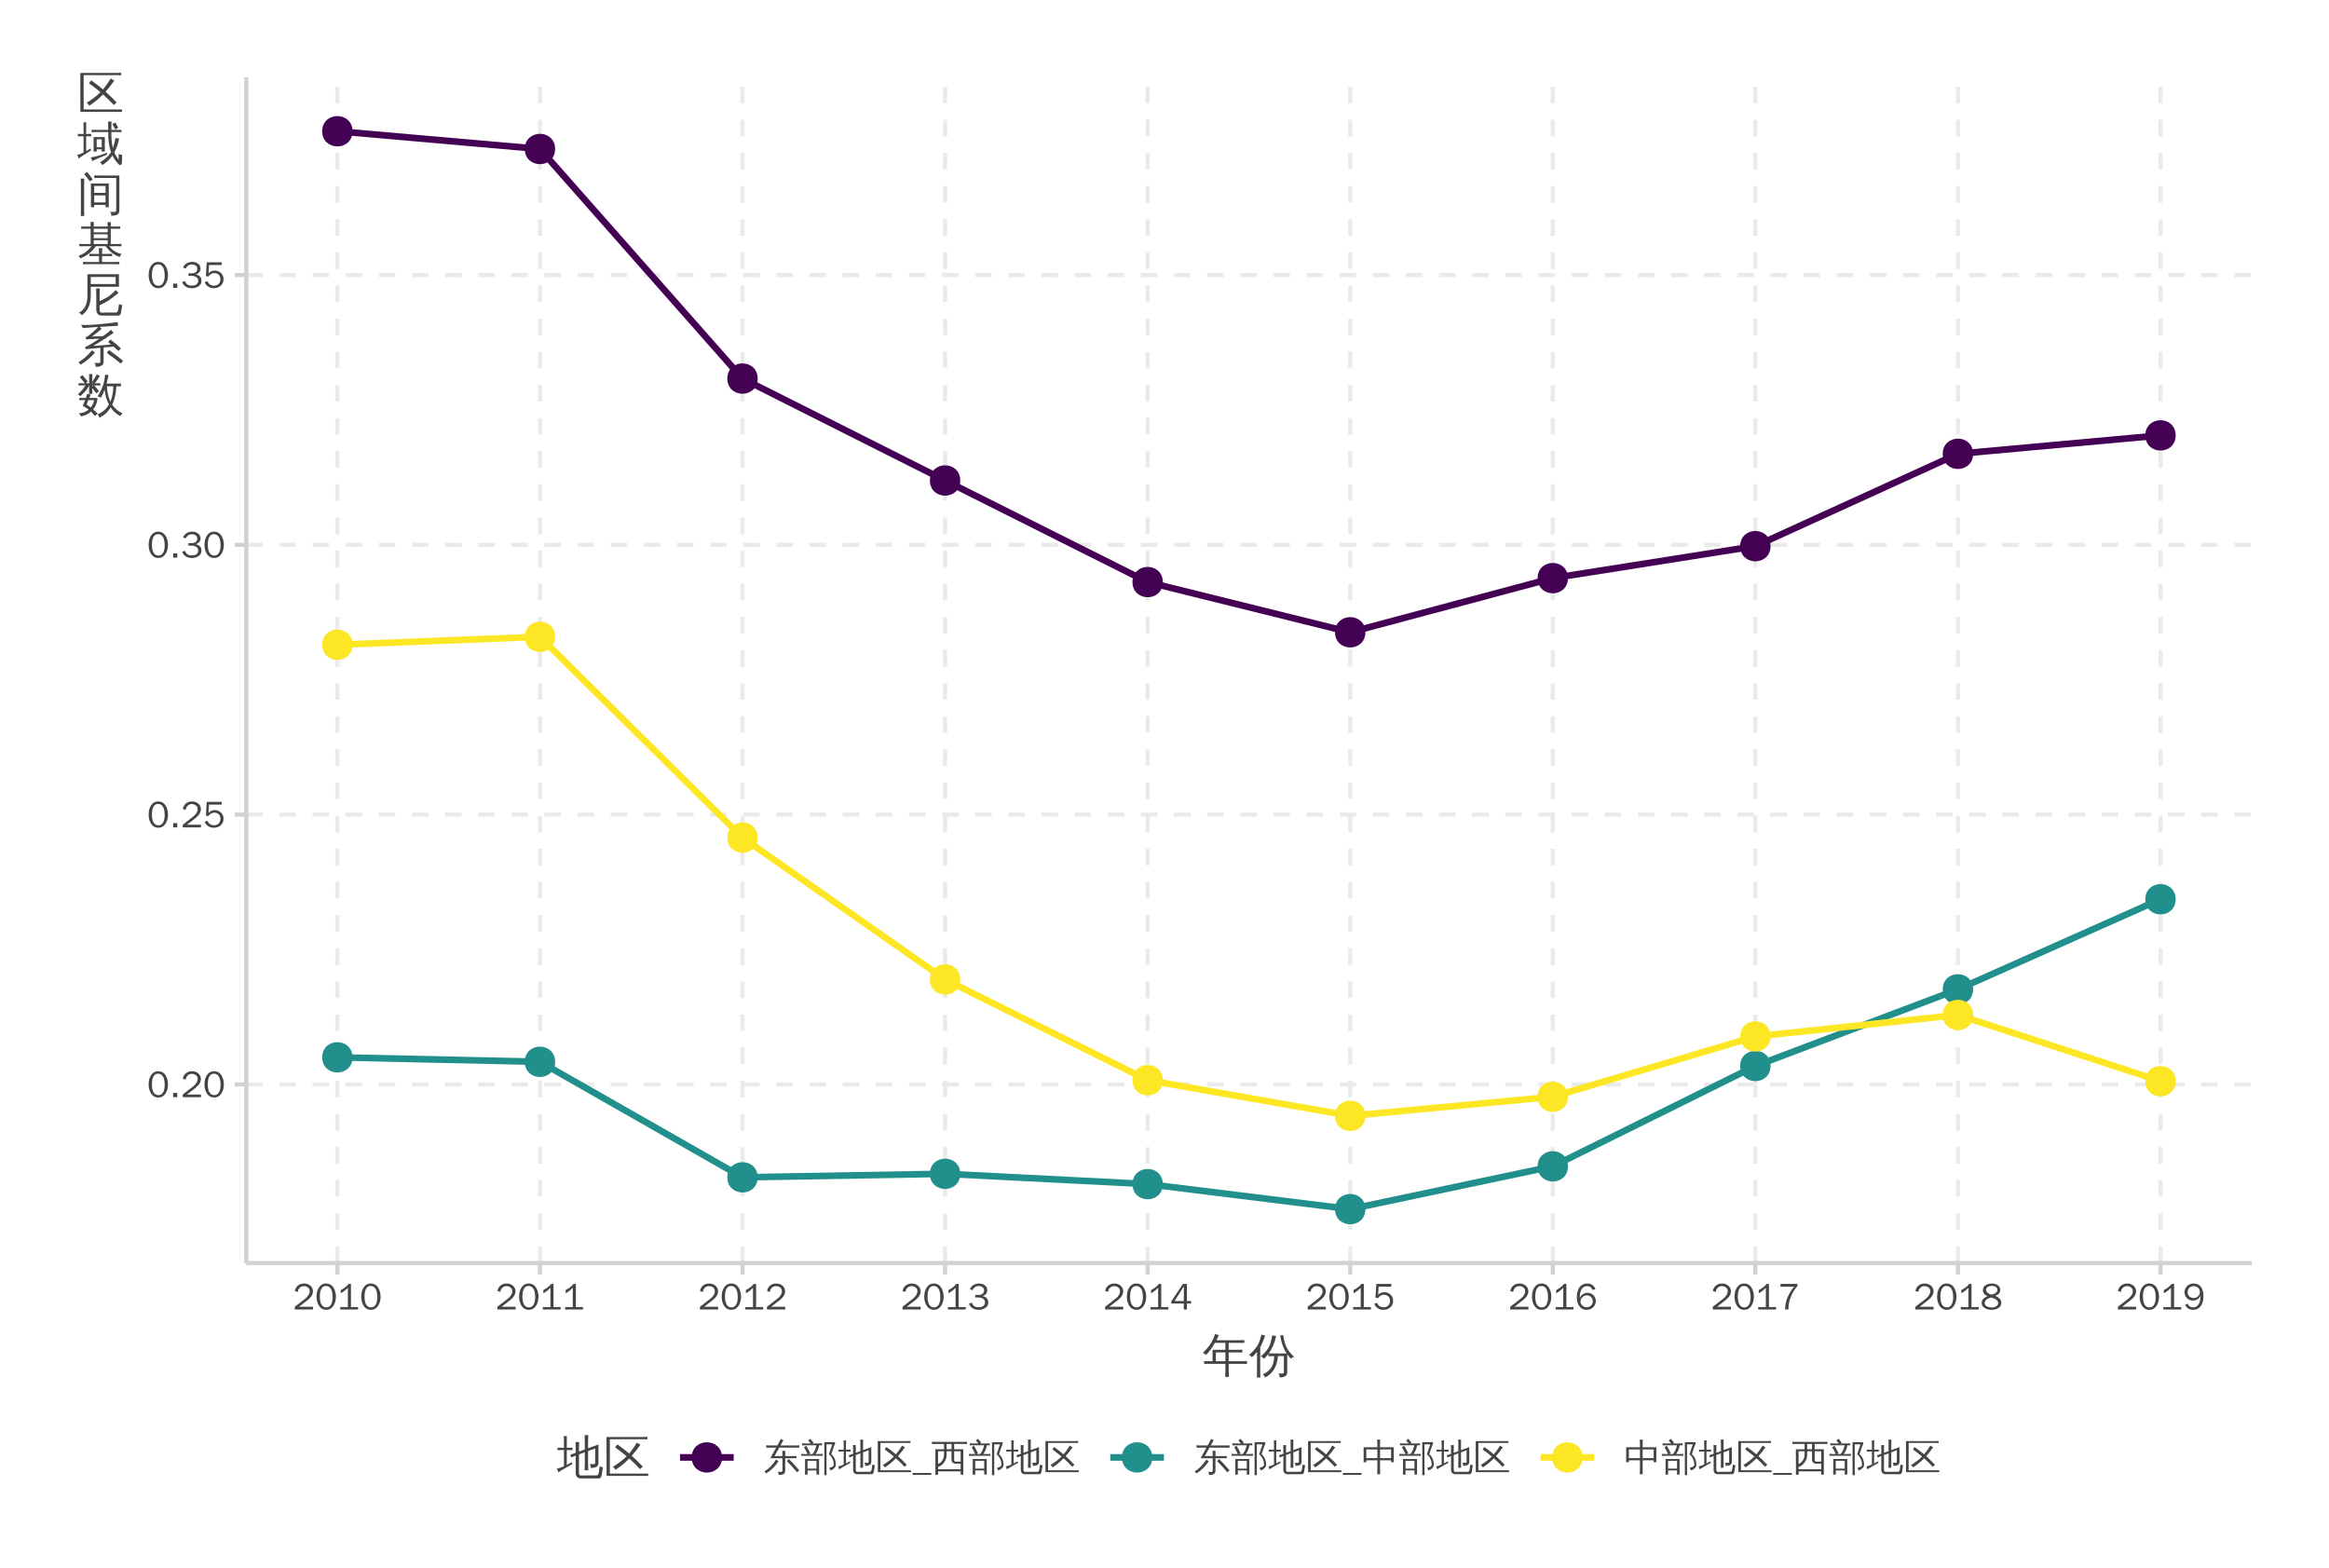 <?xml version="1.0" encoding="UTF-8"?>
<svg xmlns="http://www.w3.org/2000/svg" xmlns:xlink="http://www.w3.org/1999/xlink" width="600pt" height="404pt" viewBox="0 0 600 404" version="1.1">
<defs>
<g>
<symbol overflow="visible" id="glyph0-0">
<path style="stroke:none;" d="M 0.312 0 L 0.312 -6.391 L 2.859 -6.391 L 2.859 0 Z M 0.641 -0.312 L 2.547 -0.312 L 2.547 -6.078 L 0.641 -6.078 Z M 0.641 -0.312 "/>
</symbol>
<symbol overflow="visible" id="glyph0-1">
<path style="stroke:none;" d="M 5.375 -3.266 C 5.375 -2.379 5.164 -1.609 4.75 -0.953 C 4.289 -0.254 3.676 0.094 2.906 0.094 C 1.988 0.094 1.301 -0.352 0.844 -1.25 C 0.539 -1.844 0.391 -2.52 0.391 -3.281 C 0.391 -4.281 0.609 -5.094 1.047 -5.719 C 1.484 -6.363 2.078 -6.688 2.828 -6.688 C 3.805 -6.688 4.516 -6.207 4.953 -5.25 C 5.234 -4.676 5.375 -4.016 5.375 -3.266 Z M 4.531 -3.141 C 4.531 -4.398 4.27 -5.254 3.75 -5.703 L 3.516 -5.875 C 3.316 -5.988 3.086 -6.047 2.828 -6.047 C 2.047 -6.047 1.547 -5.508 1.328 -4.438 C 1.266 -4.102 1.234 -3.734 1.234 -3.328 C 1.234 -2.117 1.488 -1.297 2 -0.859 C 2.25 -0.641 2.551 -0.531 2.906 -0.531 C 3.645 -0.531 4.141 -1 4.391 -1.938 C 4.484 -2.301 4.531 -2.703 4.531 -3.141 Z M 4.531 -3.141 "/>
</symbol>
<symbol overflow="visible" id="glyph0-2">
<path style="stroke:none;" d="M 2.016 0 L 0.953 0 L 0.953 -1.094 L 2.016 -1.094 Z M 2.016 0 "/>
</symbol>
<symbol overflow="visible" id="glyph0-3">
<path style="stroke:none;" d="M 5.234 0 L 0.547 0 L 0.547 -0.688 L 3.219 -2.766 C 4 -3.379 4.391 -4.031 4.391 -4.719 C 4.391 -5.188 4.172 -5.547 3.734 -5.797 C 3.473 -5.941 3.191 -6.016 2.891 -6.016 C 2.391 -6.016 1.984 -5.816 1.672 -5.422 C 1.453 -5.16 1.336 -4.859 1.328 -4.516 L 0.547 -4.75 C 0.711 -5.562 1.133 -6.129 1.812 -6.453 C 2.145 -6.609 2.516 -6.688 2.922 -6.688 C 3.598 -6.688 4.164 -6.477 4.625 -6.062 L 4.828 -5.828 L 5.016 -5.562 C 5.148 -5.289 5.219 -5.008 5.219 -4.719 C 5.219 -3.883 4.738 -3.098 3.781 -2.359 L 1.609 -0.688 L 5.234 -0.688 Z M 5.234 0 "/>
</symbol>
<symbol overflow="visible" id="glyph0-4">
<path style="stroke:none;" d="M 5.297 -2.234 C 5.297 -1.43 4.984 -0.812 4.359 -0.375 C 3.91 -0.062 3.379 0.094 2.766 0.094 C 2.098 0.094 1.531 -0.113 1.062 -0.531 C 0.77 -0.789 0.566 -1.102 0.453 -1.469 L 1.172 -1.703 C 1.391 -1.109 1.785 -0.742 2.359 -0.609 C 2.492 -0.566 2.633 -0.547 2.781 -0.547 C 3.477 -0.547 3.973 -0.797 4.266 -1.297 C 4.422 -1.566 4.5 -1.879 4.5 -2.234 C 4.5 -2.797 4.289 -3.227 3.875 -3.531 C 3.602 -3.707 3.297 -3.797 2.953 -3.797 C 2.379 -3.797 1.91 -3.566 1.547 -3.109 C 1.492 -3.047 1.445 -2.977 1.406 -2.906 L 0.75 -3.047 L 0.969 -6.578 L 4.859 -6.578 L 4.797 -5.875 L 1.562 -5.875 L 1.422 -3.75 C 1.898 -4.219 2.426 -4.453 3 -4.453 C 3.707 -4.453 4.285 -4.203 4.734 -3.703 C 5.109 -3.297 5.297 -2.805 5.297 -2.234 Z M 5.297 -2.234 "/>
</symbol>
<symbol overflow="visible" id="glyph0-5">
<path style="stroke:none;" d="M 5.375 -1.844 C 5.375 -1.102 5.02 -0.562 4.312 -0.219 C 3.883 -0.008 3.41 0.094 2.891 0.094 C 2.004 0.094 1.316 -0.18 0.828 -0.734 C 0.629 -0.953 0.484 -1.207 0.391 -1.5 L 1.156 -1.75 C 1.375 -0.957 1.941 -0.562 2.859 -0.562 C 3.578 -0.562 4.07 -0.77 4.344 -1.188 C 4.469 -1.375 4.531 -1.594 4.531 -1.844 C 4.531 -2.25 4.336 -2.57 3.953 -2.812 C 3.641 -3.02 3.129 -3.113 2.422 -3.094 L 2 -3.094 L 2 -3.734 C 2.633 -3.734 3.016 -3.738 3.141 -3.75 C 3.367 -3.789 3.551 -3.848 3.688 -3.922 C 3.988 -4.055 4.18 -4.297 4.266 -4.641 C 4.285 -4.711 4.297 -4.785 4.297 -4.859 C 4.297 -5.359 4.051 -5.707 3.562 -5.906 L 3.234 -6 C 3.129 -6.02 3.016 -6.031 2.891 -6.031 C 2.348 -6.031 1.922 -5.832 1.609 -5.438 C 1.504 -5.301 1.422 -5.145 1.359 -4.969 L 0.625 -5.188 C 0.883 -5.875 1.375 -6.328 2.094 -6.547 C 2.363 -6.641 2.648 -6.688 2.953 -6.688 C 3.672 -6.688 4.238 -6.484 4.656 -6.078 C 4.969 -5.766 5.125 -5.375 5.125 -4.906 C 5.125 -4.445 4.926 -4.066 4.531 -3.766 C 4.332 -3.609 4.109 -3.508 3.859 -3.469 L 3.859 -3.453 C 4.461 -3.359 4.898 -3.094 5.172 -2.656 C 5.305 -2.406 5.375 -2.133 5.375 -1.844 Z M 5.375 -1.844 "/>
</symbol>
<symbol overflow="visible" id="glyph0-6">
<path style="stroke:none;" d="M 5.328 0 L 0.734 0 L 0.734 -0.609 L 2.703 -0.609 L 2.703 -5.578 C 2.129 -4.984 1.52 -4.516 0.875 -4.172 L 0.875 -5 C 1.75 -5.445 2.422 -5.973 2.891 -6.578 L 3.5 -6.578 L 3.5 -0.609 L 5.328 -0.609 Z M 5.328 0 "/>
</symbol>
<symbol overflow="visible" id="glyph0-7">
<path style="stroke:none;" d="M 5.438 -1.531 L 4.359 -1.531 L 4.359 0 L 3.562 0 L 3.562 -1.531 L 0.328 -1.531 L 0.328 -2.078 L 3.328 -6.578 L 4.359 -6.578 L 4.359 -2.172 L 5.438 -2.172 Z M 3.562 -2.172 L 3.562 -5.938 L 1.188 -2.172 Z M 3.562 -2.172 "/>
</symbol>
<symbol overflow="visible" id="glyph0-8">
<path style="stroke:none;" d="M 5.328 -2.141 C 5.328 -1.441 5.051 -0.875 4.5 -0.438 C 4.082 -0.082 3.578 0.094 2.984 0.094 C 2.004 0.094 1.289 -0.348 0.844 -1.234 C 0.57 -1.773 0.438 -2.406 0.438 -3.125 C 0.438 -4.332 0.719 -5.258 1.281 -5.906 C 1.75 -6.426 2.359 -6.688 3.109 -6.688 C 4.004 -6.688 4.648 -6.332 5.047 -5.625 C 5.109 -5.5 5.164 -5.363 5.219 -5.219 L 4.484 -5.016 C 4.242 -5.66 3.785 -5.988 3.109 -6 C 2.086 -6 1.473 -5.332 1.266 -4 C 1.211 -3.688 1.188 -3.344 1.188 -2.969 L 1.203 -2.969 C 1.41 -3.488 1.781 -3.867 2.312 -4.109 C 2.582 -4.234 2.867 -4.297 3.172 -4.297 C 3.836 -4.297 4.383 -4.051 4.812 -3.562 C 5.156 -3.156 5.328 -2.68 5.328 -2.141 Z M 4.547 -2.109 C 4.547 -2.609 4.359 -3.008 3.984 -3.312 C 3.703 -3.531 3.391 -3.641 3.047 -3.641 C 2.535 -3.641 2.109 -3.445 1.766 -3.062 C 1.504 -2.758 1.375 -2.414 1.375 -2.031 C 1.375 -1.562 1.586 -1.176 2.016 -0.875 C 2.297 -0.664 2.613 -0.562 2.969 -0.562 C 3.508 -0.562 3.938 -0.766 4.25 -1.172 C 4.445 -1.441 4.547 -1.754 4.547 -2.109 Z M 4.547 -2.109 "/>
</symbol>
<symbol overflow="visible" id="glyph0-9">
<path style="stroke:none;" d="M 5.094 -6.078 C 3.531 -4.203 2.75 -2.176 2.75 0 L 1.906 0 C 1.906 -1.438 2.297 -2.848 3.078 -4.234 C 3.398 -4.805 3.785 -5.348 4.234 -5.859 L 0.672 -5.859 L 0.75 -6.578 L 5.094 -6.578 Z M 5.094 -6.078 "/>
</symbol>
<symbol overflow="visible" id="glyph0-10">
<path style="stroke:none;" d="M 5.422 -1.766 C 5.422 -1.016 5.035 -0.477 4.266 -0.156 C 3.859 0.008 3.406 0.094 2.906 0.094 C 2.195 0.094 1.594 -0.07 1.094 -0.406 C 0.594 -0.727 0.344 -1.156 0.344 -1.688 C 0.344 -2.438 0.863 -3.016 1.906 -3.422 C 1.352 -3.617 0.977 -3.945 0.781 -4.406 C 0.707 -4.582 0.672 -4.77 0.672 -4.969 C 0.672 -5.656 1.02 -6.145 1.719 -6.438 C 2.094 -6.602 2.5 -6.688 2.938 -6.688 C 3.645 -6.688 4.211 -6.504 4.641 -6.141 C 4.973 -5.859 5.141 -5.492 5.141 -5.047 C 5.141 -4.316 4.711 -3.812 3.859 -3.531 C 4.516 -3.227 4.953 -2.91 5.172 -2.578 C 5.336 -2.348 5.422 -2.078 5.422 -1.766 Z M 4.406 -5.016 C 4.406 -5.578 4.078 -5.914 3.422 -6.031 C 3.273 -6.051 3.117 -6.062 2.953 -6.062 C 2.422 -6.062 2.02 -5.926 1.75 -5.656 C 1.582 -5.5 1.5 -5.301 1.5 -5.062 C 1.5 -4.613 1.797 -4.254 2.391 -3.984 C 2.547 -3.91 2.711 -3.859 2.891 -3.828 C 3.547 -3.992 3.973 -4.195 4.172 -4.438 C 4.328 -4.602 4.406 -4.797 4.406 -5.016 Z M 4.609 -1.641 C 4.609 -2.285 4.008 -2.766 2.812 -3.078 C 2.031 -2.898 1.52 -2.602 1.281 -2.188 C 1.188 -2.039 1.141 -1.879 1.141 -1.703 C 1.141 -1.141 1.488 -0.773 2.188 -0.609 C 2.406 -0.547 2.645 -0.516 2.906 -0.516 C 3.488 -0.516 3.941 -0.648 4.266 -0.922 C 4.492 -1.117 4.609 -1.359 4.609 -1.641 Z M 4.609 -1.641 "/>
</symbol>
<symbol overflow="visible" id="glyph0-11">
<path style="stroke:none;" d="M 5.312 -3.453 C 5.312 -2.316 5.051 -1.422 4.531 -0.766 C 4.07 -0.191 3.445 0.094 2.656 0.094 C 1.844 0.094 1.238 -0.18 0.844 -0.734 C 0.738 -0.879 0.656 -1.039 0.594 -1.219 L 1.25 -1.469 C 1.438 -0.977 1.797 -0.68 2.328 -0.578 C 2.43 -0.555 2.539 -0.547 2.656 -0.547 C 3.477 -0.547 4.039 -1.023 4.344 -1.984 C 4.488 -2.43 4.555 -2.926 4.547 -3.469 L 4.531 -3.469 C 4.188 -2.789 3.645 -2.406 2.906 -2.312 C 2.812 -2.301 2.711 -2.297 2.609 -2.297 C 1.922 -2.297 1.363 -2.547 0.938 -3.047 C 0.602 -3.43 0.438 -3.895 0.438 -4.438 C 0.438 -5.133 0.695 -5.703 1.219 -6.141 C 1.645 -6.504 2.145 -6.688 2.719 -6.688 C 3.895 -6.688 4.676 -6.141 5.062 -5.047 C 5.227 -4.578 5.312 -4.047 5.312 -3.453 Z M 4.391 -4.484 C 4.391 -5.055 4.16 -5.484 3.703 -5.766 C 3.441 -5.922 3.141 -6 2.797 -6 C 2.203 -6 1.766 -5.781 1.484 -5.344 C 1.336 -5.125 1.254 -4.867 1.234 -4.578 C 1.234 -4.523 1.234 -4.477 1.234 -4.438 C 1.234 -3.883 1.457 -3.469 1.906 -3.188 C 2.176 -3.02 2.477 -2.938 2.812 -2.938 C 3.301 -2.938 3.703 -3.129 4.016 -3.516 C 4.266 -3.805 4.391 -4.129 4.391 -4.484 Z M 4.391 -4.484 "/>
</symbol>
<symbol overflow="visible" id="glyph0-12">
<path style="stroke:none;" d="M 9.188 0.031 L 8.625 0.531 L 7.328 -0.938 L 5.984 -2.344 L 6.516 -2.875 L 7.875 -1.453 Z M 3.219 -2.734 C 3.414 -2.578 3.625 -2.441 3.844 -2.328 C 3.125 -1.129 2.062 -0.07 0.656 0.844 C 0.551 0.613 0.398 0.441 0.203 0.328 C 0.805 -0.047 1.332 -0.461 1.781 -0.922 C 2.238 -1.391 2.719 -1.992 3.219 -2.734 Z M 4.859 -3.078 L 1.719 -3.078 L 3.234 -5.812 L 1.828 -5.812 C 1.441 -5.812 1.062 -5.805 0.688 -5.797 C 0.707 -5.992 0.707 -6.195 0.688 -6.406 C 1.062 -6.383 1.441 -6.375 1.828 -6.375 L 3.547 -6.375 L 3.797 -6.828 C 4.023 -7.234 4.242 -7.645 4.453 -8.062 C 4.66 -7.914 4.879 -7.797 5.109 -7.703 C 4.859 -7.305 4.625 -6.906 4.406 -6.5 L 4.344 -6.375 L 8.062 -6.375 C 8.438 -6.375 8.816 -6.383 9.203 -6.406 C 9.172 -6.195 9.172 -5.992 9.203 -5.797 C 8.816 -5.805 8.438 -5.812 8.062 -5.812 L 4.031 -5.812 L 2.812 -3.641 L 4.859 -3.641 C 4.859 -4.086 4.848 -4.539 4.828 -5 C 5.078 -4.977 5.328 -4.977 5.578 -5 C 5.566 -4.539 5.562 -4.086 5.562 -3.641 L 8.469 -3.641 L 8.469 -3.078 L 5.562 -3.078 L 5.562 0.172 C 5.562 0.566 5.414 0.844 5.125 1 C 4.82 1.164 4.398 1.242 3.859 1.234 C 3.93 0.922 3.859 0.645 3.641 0.406 C 3.828 0.426 4.047 0.438 4.297 0.438 C 4.555 0.445 4.719 0.426 4.781 0.375 C 4.832 0.32 4.859 0.164 4.859 -0.094 Z M 4.859 -3.078 "/>
</symbol>
<symbol overflow="visible" id="glyph0-13">
<path style="stroke:none;" d="M 1.75 1.141 C 1.508 1.117 1.273 1.117 1.047 1.141 C 1.066 0.711 1.078 0.281 1.078 -0.156 L 1.078 -2.891 L 4.688 -2.891 L 4.688 1.125 L 4.031 1.125 L 4.031 0.062 L 1.719 0.062 C 1.719 0.414 1.727 0.773 1.75 1.141 Z M 5.641 -4.203 C 5.617 -4.035 5.617 -3.867 5.641 -3.703 C 5.328 -3.711 5.016 -3.719 4.703 -3.719 L 1.047 -3.719 C 0.734 -3.719 0.422 -3.711 0.109 -3.703 C 0.117 -3.867 0.117 -4.035 0.109 -4.203 C 0.422 -4.18 0.734 -4.172 1.047 -4.172 L 1.719 -4.172 C 1.445 -4.773 1.141 -5.359 0.797 -5.922 L 1.391 -6.297 C 1.773 -5.672 2.117 -5.023 2.422 -4.359 L 2.031 -4.172 L 3 -4.172 C 3.469 -4.734 3.805 -5.484 4.016 -6.422 L 1.25 -6.422 C 0.938 -6.422 0.625 -6.414 0.312 -6.406 C 0.332 -6.57 0.332 -6.742 0.312 -6.922 C 0.625 -6.898 0.938 -6.891 1.25 -6.891 L 2.531 -6.891 L 1.891 -7.641 L 2.422 -8.094 L 3.25 -7.125 L 2.984 -6.891 L 4.516 -6.891 C 4.828 -6.891 5.141 -6.898 5.453 -6.922 C 5.43 -6.742 5.43 -6.57 5.453 -6.406 C 5.203 -6.414 4.953 -6.422 4.703 -6.422 C 4.617 -5.672 4.316 -4.922 3.797 -4.172 L 4.703 -4.172 C 5.016 -4.172 5.328 -4.18 5.641 -4.203 Z M 4.031 -2.422 L 1.719 -2.422 L 1.719 -0.406 L 4.031 -0.406 Z M 6.641 1.281 C 6.43 1.258 6.227 1.258 6.031 1.281 C 6.039 0.82 6.047 0.359 6.047 -0.109 L 6.047 -7.219 L 8.781 -7.219 L 8.781 -6.656 C 8.688 -6.531 8.613 -6.391 8.562 -6.234 L 7.844 -4.125 C 8.207 -3.82 8.492 -3.43 8.703 -2.953 C 8.91 -2.473 9.016 -1.957 9.016 -1.406 C 9.016 -0.863 8.672 -0.422 7.984 -0.078 L 7.609 0.078 C 7.523 -0.16 7.422 -0.379 7.297 -0.578 L 7.891 -0.797 C 8.273 -0.93 8.469 -1.141 8.469 -1.422 C 8.469 -1.961 8.352 -2.469 8.125 -2.938 C 7.906 -3.414 7.602 -3.797 7.219 -4.078 L 8.094 -6.656 L 6.609 -6.656 L 6.609 -0.109 C 6.609 0.348 6.617 0.812 6.641 1.281 Z M 6.641 1.281 "/>
</symbol>
<symbol overflow="visible" id="glyph0-14">
<path style="stroke:none;" d="M 4.859 1.031 C 4.598 1.031 4.363 0.938 4.156 0.75 C 3.957 0.562 3.859 0.273 3.859 -0.109 L 3.859 -3.656 C 3.547 -3.539 3.238 -3.414 2.938 -3.281 C 2.883 -3.477 2.816 -3.664 2.734 -3.844 L 3.859 -4.234 L 3.859 -5.109 C 3.859 -5.566 3.848 -6.023 3.828 -6.484 C 4.078 -6.453 4.32 -6.453 4.562 -6.484 C 4.551 -6.023 4.547 -5.566 4.547 -5.109 L 4.547 -4.484 L 5.734 -4.922 L 5.734 -6.516 C 5.734 -6.973 5.723 -7.43 5.703 -7.891 C 5.953 -7.859 6.195 -7.859 6.438 -7.891 C 6.426 -7.43 6.422 -6.973 6.422 -6.516 L 6.422 -5.172 L 8.547 -5.953 L 8.547 -2.078 C 8.516 -1.68 8.344 -1.422 8.031 -1.297 C 7.727 -1.172 7.363 -1.109 6.938 -1.109 C 7.008 -1.422 6.941 -1.695 6.734 -1.938 C 6.91 -1.914 7.125 -1.898 7.375 -1.891 C 7.625 -1.891 7.766 -1.91 7.797 -1.953 C 7.836 -1.992 7.859 -2.098 7.859 -2.266 L 7.859 -5.141 L 6.422 -4.594 L 6.422 -2 C 6.422 -1.531 6.426 -1.07 6.438 -0.625 C 6.195 -0.645 5.953 -0.645 5.703 -0.625 C 5.723 -1.07 5.734 -1.531 5.734 -2 L 5.734 -4.344 L 4.547 -3.906 L 4.547 -0.109 C 4.547 0.035 4.57 0.16 4.625 0.266 C 4.676 0.367 4.758 0.422 4.875 0.422 L 8.188 0.406 C 8.301 0.406 8.395 0.348 8.469 0.234 C 8.551 0.129 8.602 0 8.625 -0.156 L 8.812 -1.484 C 9.008 -1.348 9.227 -1.281 9.469 -1.281 L 9.203 0.359 C 9.18 0.547 9.125 0.703 9.031 0.828 C 8.945 0.961 8.832 1.031 8.688 1.031 Z M -0.047 -0.938 C 0.473 -1.07 0.969 -1.25 1.438 -1.469 L 1.438 -4.812 L 0.969 -4.812 C 0.688 -4.812 0.398 -4.801 0.109 -4.781 C 0.129 -4.945 0.129 -5.117 0.109 -5.297 C 0.398 -5.273 0.688 -5.266 0.969 -5.266 L 1.438 -5.266 L 1.438 -6.391 C 1.438 -6.828 1.426 -7.258 1.406 -7.688 C 1.625 -7.664 1.836 -7.664 2.047 -7.688 C 2.023 -7.258 2.016 -6.828 2.016 -6.391 L 2.016 -5.266 L 3.203 -5.297 C 3.18 -5.117 3.18 -4.945 3.203 -4.781 L 2.016 -4.812 L 2.016 -1.75 L 3.062 -2.297 L 3.141 -1.891 C 2.254 -1.398 1.598 -1.031 1.172 -0.781 L 0.281 -0.219 C 0.227 -0.508 0.117 -0.75 -0.047 -0.938 Z M -0.047 -0.938 "/>
</symbol>
<symbol overflow="visible" id="glyph0-15">
<path style="stroke:none;" d="M 6.891 -6.359 C 7.109 -6.18 7.348 -6.031 7.609 -5.906 C 7.023 -5.07 6.426 -4.312 5.812 -3.625 C 6.602 -2.914 7.359 -2.172 8.078 -1.391 L 7.516 -0.875 C 6.805 -1.645 6.062 -2.375 5.281 -3.062 C 4.363 -2.125 3.414 -1.344 2.438 -0.719 C 2.32 -0.977 2.141 -1.18 1.891 -1.328 C 3.035 -2.023 3.992 -2.754 4.766 -3.516 C 3.992 -4.16 3.203 -4.77 2.391 -5.344 L 2.828 -5.969 C 3.68 -5.383 4.5 -4.754 5.281 -4.078 C 5.875 -4.805 6.41 -5.566 6.891 -6.359 Z M 9.031 -7.516 C 9.008 -7.348 9.008 -7.18 9.031 -7.016 C 8.707 -7.023 8.379 -7.031 8.047 -7.031 L 1.297 -7.031 L 1.297 0.031 L 9.188 0.031 L 9.188 0.5 L 0.625 0.5 L 0.609 -7.5 L 8.047 -7.5 C 8.379 -7.5 8.707 -7.504 9.031 -7.516 Z M 9.031 -7.516 "/>
</symbol>
<symbol overflow="visible" id="glyph0-16">
<path style="stroke:none;" d="M 4.797 1.203 L 0 1.203 L 0 0.719 L 4.797 0.719 Z M 4.797 1.203 "/>
</symbol>
<symbol overflow="visible" id="glyph0-17">
<path style="stroke:none;" d="M 1.047 -5.406 L 3.281 -5.406 L 3.281 -6.766 L 1.266 -6.766 C 0.898 -6.766 0.535 -6.754 0.172 -6.734 C 0.191 -6.93 0.191 -7.129 0.172 -7.328 C 0.535 -7.305 0.898 -7.297 1.266 -7.297 L 8.109 -7.297 C 8.461 -7.297 8.828 -7.305 9.203 -7.328 C 9.172 -7.129 9.172 -6.93 9.203 -6.734 C 8.828 -6.754 8.461 -6.766 8.109 -6.766 L 5.891 -6.766 L 5.891 -5.406 L 8.25 -5.406 L 8.25 1.141 L 7.562 1.141 L 7.562 0.297 L 1.75 0.297 C 1.758 0.586 1.77 0.875 1.781 1.156 C 1.531 1.133 1.285 1.133 1.047 1.156 C 1.055 0.707 1.062 0.25 1.062 -0.219 Z M 5.203 -4.875 L 3.953 -4.875 L 3.953 -3.984 C 3.953 -3.273 3.75 -2.633 3.344 -2.062 C 2.945 -1.488 2.426 -1.078 1.781 -0.828 C 1.77 -0.867 1.758 -0.91 1.75 -0.953 L 1.75 -0.25 L 7.562 -0.25 L 7.562 -1.672 L 6.219 -1.672 C 5.938 -1.672 5.695 -1.77 5.5 -1.969 C 5.301 -2.164 5.203 -2.398 5.203 -2.672 Z M 5.891 -4.875 L 5.891 -2.672 C 5.891 -2.547 5.922 -2.438 5.984 -2.344 C 6.047 -2.258 6.125 -2.219 6.219 -2.219 L 7.562 -2.219 L 7.562 -4.875 Z M 3.281 -4.875 L 1.734 -4.875 L 1.75 -1.594 C 2.207 -1.801 2.578 -2.117 2.859 -2.547 C 3.141 -2.973 3.281 -3.453 3.281 -3.984 Z M 5.203 -5.406 L 5.203 -6.766 L 3.953 -6.766 L 3.953 -5.406 Z M 5.203 -5.406 "/>
</symbol>
<symbol overflow="visible" id="glyph0-18">
<path style="stroke:none;" d="M 4.797 1.031 C 4.535 1.008 4.281 1.008 4.031 1.031 C 4.062 0.57 4.078 0.109 4.078 -0.359 L 4.078 -2.547 L 1.219 -2.547 L 1.219 -2.062 L 0.531 -2.062 L 0.531 -5.906 L 4.078 -5.906 L 4.078 -6.5 C 4.078 -6.957 4.062 -7.422 4.031 -7.891 C 4.281 -7.859 4.535 -7.859 4.797 -7.891 C 4.773 -7.422 4.766 -6.957 4.766 -6.5 L 4.766 -5.906 L 8.297 -5.906 L 8.297 -2.062 L 7.609 -2.062 L 7.609 -2.547 L 4.766 -2.547 L 4.766 -0.359 C 4.766 0.109 4.773 0.57 4.797 1.031 Z M 4.766 -3.109 L 7.609 -3.109 L 7.609 -5.344 L 4.766 -5.344 Z M 4.078 -3.109 L 4.078 -5.344 L 1.219 -5.344 L 1.219 -3.109 Z M 4.078 -3.109 "/>
</symbol>
<symbol overflow="visible" id="glyph1-0">
<path style="stroke:none;" d="M 0.406 0 L 0.406 -8 L 3.594 -8 L 3.594 0 Z M 0.797 -0.406 L 3.188 -0.406 L 3.188 -7.594 L 0.797 -7.594 Z M 0.797 -0.406 "/>
</symbol>
<symbol overflow="visible" id="glyph1-1">
<path style="stroke:none;" d="M 6.828 1.438 C 6.516 1.406 6.203 1.406 5.891 1.438 C 5.922 0.875 5.938 0.301 5.938 -0.281 L 5.938 -1.953 L 1.812 -1.953 C 1.363 -1.953 0.91 -1.941 0.453 -1.922 C 0.484 -2.16 0.484 -2.406 0.453 -2.656 C 0.91 -2.633 1.363 -2.625 1.812 -2.625 L 2.641 -2.625 L 2.625 -5.562 L 5.938 -5.562 L 5.938 -7.359 L 3.234 -7.359 C 2.492 -6.055 1.723 -5.004 0.922 -4.203 C 0.703 -4.484 0.426 -4.672 0.094 -4.766 C 0.977 -5.609 1.648 -6.391 2.109 -7.109 C 2.566 -7.828 2.969 -8.688 3.312 -9.688 C 3.613 -9.531 3.926 -9.406 4.25 -9.312 L 3.609 -8.031 L 9.453 -8.031 C 9.91 -8.031 10.363 -8.039 10.812 -8.062 C 10.789 -7.82 10.789 -7.578 10.812 -7.328 C 10.363 -7.348 9.91 -7.359 9.453 -7.359 L 6.781 -7.359 L 6.781 -5.562 L 8.938 -5.562 C 9.395 -5.562 9.848 -5.57 10.297 -5.594 C 10.273 -5.352 10.273 -5.109 10.297 -4.859 C 9.848 -4.879 9.395 -4.891 8.938 -4.891 L 6.781 -4.891 L 6.781 -2.625 L 10.141 -2.625 C 10.586 -2.625 11.039 -2.633 11.5 -2.656 C 11.477 -2.406 11.477 -2.16 11.5 -1.922 C 11.039 -1.941 10.586 -1.953 10.141 -1.953 L 6.781 -1.953 L 6.781 -0.281 C 6.781 0.301 6.797 0.875 6.828 1.438 Z M 5.938 -2.625 L 5.938 -4.891 L 3.469 -4.891 L 3.484 -2.625 Z M 5.938 -2.625 "/>
</symbol>
<symbol overflow="visible" id="glyph1-2">
<path style="stroke:none;" d="M 6.516 -3.938 L 5.016 -3.906 C 5.035 -4.125 5.035 -4.332 5.016 -4.531 C 4.672 -4.039 4.281 -3.609 3.844 -3.234 C 3.656 -3.523 3.395 -3.734 3.062 -3.859 C 3.57 -4.285 4.051 -4.773 4.5 -5.328 C 5.145 -6.098 5.57 -7.047 5.781 -8.172 C 5.895 -8.617 5.969 -8.992 6 -9.297 C 6.332 -9.211 6.672 -9.16 7.016 -9.141 C 6.648 -7.398 6.016 -5.898 5.109 -4.641 C 5.535 -4.629 5.957 -4.625 6.375 -4.625 L 9.703 -4.625 C 8.848 -5.938 8.301 -7.484 8.062 -9.266 L 8.828 -9.344 C 9.004 -8.062 9.301 -7 9.719 -6.156 C 10.145 -5.32 10.797 -4.516 11.672 -3.734 C 11.328 -3.68 11.047 -3.523 10.828 -3.266 C 10.484 -3.598 10.16 -3.973 9.859 -4.391 L 9.859 0.344 C 9.816 0.832 9.602 1.156 9.219 1.312 C 8.832 1.488 8.379 1.57 7.859 1.562 C 7.93 1.164 7.844 0.816 7.594 0.516 C 7.812 0.547 8.078 0.562 8.391 0.562 C 8.703 0.57 8.879 0.551 8.922 0.5 C 8.973 0.445 9 0.312 9 0.094 L 9 -3.938 L 7.453 -3.938 C 7.398 -2.676 7.07 -1.547 6.469 -0.547 C 5.875 0.441 5.094 1.145 4.125 1.562 C 4.031 1.227 3.844 0.953 3.562 0.734 C 4.531 0.359 5.273 -0.238 5.797 -1.062 C 6.242 -1.801 6.484 -2.758 6.516 -3.938 Z M 4.172 -9.234 C 3.848 -8.172 3.426 -7.18 2.906 -6.266 L 2.906 -0.062 C 2.906 0.5 2.914 1.051 2.938 1.594 C 2.633 1.562 2.336 1.562 2.047 1.594 C 2.066 1.051 2.078 0.5 2.078 -0.062 L 2.078 -5.031 C 1.691 -4.508 1.25 -4.039 0.75 -3.625 C 0.57 -3.906 0.32 -4.109 0 -4.234 C 0.438 -4.586 0.844 -4.973 1.219 -5.391 C 1.852 -6.078 2.305 -6.75 2.578 -7.406 C 2.828 -8.051 3.039 -8.738 3.219 -9.469 C 3.508 -9.363 3.828 -9.285 4.172 -9.234 Z M 4.172 -9.234 "/>
</symbol>
<symbol overflow="visible" id="glyph1-3">
<path style="stroke:none;" d="M 8.609 -7.953 C 8.891 -7.734 9.191 -7.547 9.516 -7.391 C 8.785 -6.348 8.035 -5.395 7.266 -4.531 C 8.254 -3.656 9.203 -2.727 10.109 -1.75 L 9.406 -1.094 C 8.52 -2.051 7.586 -2.961 6.609 -3.828 C 5.461 -2.648 4.281 -1.676 3.062 -0.906 C 2.914 -1.227 2.688 -1.484 2.375 -1.672 C 3.812 -2.547 5.004 -3.457 5.953 -4.406 C 5.004 -5.207 4.016 -5.969 2.984 -6.688 L 3.547 -7.469 C 4.609 -6.727 5.629 -5.941 6.609 -5.109 C 7.348 -6.016 8.016 -6.961 8.609 -7.953 Z M 11.297 -9.406 C 11.273 -9.188 11.273 -8.973 11.297 -8.766 C 10.891 -8.785 10.477 -8.797 10.062 -8.797 L 1.625 -8.797 L 1.625 0.047 L 11.5 0.047 L 11.5 0.641 L 0.781 0.641 L 0.766 -9.375 L 10.062 -9.375 C 10.477 -9.375 10.891 -9.383 11.297 -9.406 Z M 11.297 -9.406 "/>
</symbol>
<symbol overflow="visible" id="glyph1-4">
<path style="stroke:none;" d="M 10.547 -8.188 L 9.781 -7.766 L 9.016 -9.141 L 9.797 -9.562 Z M 8.672 -1.906 C 8.148 -3.375 7.914 -5.102 7.969 -7.094 L 4.797 -7.094 C 4.422 -7.094 4.047 -7.082 3.672 -7.062 C 3.691 -7.27 3.691 -7.473 3.672 -7.672 C 4.047 -7.66 4.422 -7.656 4.797 -7.656 L 7.953 -7.656 L 7.922 -9.828 C 8.211 -9.797 8.504 -9.797 8.797 -9.828 L 8.766 -7.656 L 10.234 -7.656 C 10.609 -7.656 10.984 -7.66 11.359 -7.672 C 11.348 -7.473 11.348 -7.27 11.359 -7.062 C 10.984 -7.082 10.609 -7.094 10.234 -7.094 L 8.766 -7.094 C 8.734 -5.477 8.863 -4.098 9.156 -2.953 C 9.488 -3.922 9.703 -4.789 9.797 -5.562 C 10.109 -5.5 10.426 -5.469 10.75 -5.469 C 10.562 -4.188 10.156 -2.984 9.531 -1.859 C 9.82 -1.172 10.203 -0.547 10.672 0.016 C 10.672 -0.492 10.656 -0.992 10.625 -1.484 C 10.883 -1.316 11.176 -1.238 11.5 -1.25 C 11.562 -0.5 11.547 0.25 11.453 1 C 11.453 1.102 11.414 1.195 11.344 1.281 C 11.164 1.445 10.973 1.457 10.766 1.312 C 10.047 0.613 9.469 -0.176 9.031 -1.062 C 8.312 -0.02 7.445 0.805 6.438 1.422 C 6.301 1.117 6.094 0.883 5.812 0.719 C 6.344 0.414 6.863 0.047 7.375 -0.391 C 7.895 -0.836 8.328 -1.344 8.672 -1.906 Z M 3.438 -0.547 C 4.457 -0.711 5.391 -0.945 6.234 -1.25 L 7.609 -1.766 L 7.656 -1.281 C 5.988 -0.613 4.703 -0.055 3.797 0.391 C 3.766 0.047 3.645 -0.266 3.438 -0.547 Z M 4.984 -2.078 L 4.188 -2.078 L 4.188 -5.797 L 7.078 -5.797 L 7.078 -2.078 L 6.281 -2.078 L 6.281 -2.656 L 4.984 -2.656 Z M 6.281 -5.234 L 4.984 -5.234 L 4.984 -3.172 L 6.281 -3.172 Z M -0.047 -1.172 C 0.523 -1.348 1.078 -1.566 1.609 -1.828 L 1.609 -6.016 L 1.078 -6.016 C 0.766 -6.016 0.445 -6.004 0.125 -5.984 C 0.145 -6.191 0.145 -6.406 0.125 -6.625 C 0.445 -6.602 0.766 -6.594 1.078 -6.594 L 1.609 -6.594 L 1.609 -8 C 1.609 -8.539 1.598 -9.082 1.578 -9.625 C 1.816 -9.594 2.055 -9.594 2.297 -9.625 C 2.273 -9.082 2.266 -8.539 2.266 -8 L 2.266 -6.594 L 3.578 -6.625 C 3.566 -6.406 3.566 -6.191 3.578 -5.984 L 2.266 -6.016 L 2.266 -2.188 L 3.438 -2.875 L 3.516 -2.359 C 2.523 -1.754 1.789 -1.289 1.312 -0.969 L 0.328 -0.266 C 0.266 -0.641 0.141 -0.941 -0.047 -1.172 Z M -0.047 -1.172 "/>
</symbol>
<symbol overflow="visible" id="glyph1-5">
<path style="stroke:none;" d="M 4.344 -0.688 L 3.5 -0.688 L 3.5 -6.812 L 8.094 -6.812 L 8.094 -0.688 L 7.266 -0.688 L 7.266 -1.281 L 4.344 -1.281 Z M 7.266 -4.391 L 7.266 -6.172 L 4.344 -6.172 L 4.344 -4.391 Z M 7.266 -3.734 L 4.344 -3.734 L 4.344 -1.922 L 7.266 -1.922 Z M 8.703 1.484 C 8.766 1.066 8.672 0.734 8.422 0.484 C 8.672 0.516 8.953 0.531 9.266 0.531 C 9.586 0.539 9.789 0.508 9.875 0.438 C 9.969 0.375 10.016 0.156 10.016 -0.219 L 10.016 -8.234 L 5.609 -8.234 C 5.18 -8.234 4.758 -8.223 4.344 -8.203 C 4.375 -8.43 4.375 -8.66 4.344 -8.891 C 4.758 -8.867 5.18 -8.859 5.609 -8.859 L 10.828 -8.859 L 10.828 0.078 C 10.828 0.734 10.57 1.148 10.062 1.328 C 9.633 1.461 9.18 1.516 8.703 1.484 Z M 1.781 1.578 C 1.477 1.547 1.176 1.547 0.875 1.578 C 0.906 1.023 0.922 0.473 0.922 -0.078 L 0.922 -6.406 C 0.922 -6.969 0.906 -7.523 0.875 -8.078 C 1.176 -8.047 1.477 -8.047 1.781 -8.078 C 1.758 -7.523 1.75 -6.969 1.75 -6.406 L 1.75 -0.078 C 1.75 0.473 1.758 1.023 1.781 1.578 Z M 3.219 -7.344 C 2.781 -8 2.297 -8.617 1.766 -9.203 L 2.438 -9.812 C 2.988 -9.195 3.5 -8.539 3.969 -7.844 Z M 3.219 -7.344 "/>
</symbol>
<symbol overflow="visible" id="glyph1-6">
<path style="stroke:none;" d="M 10.812 0.422 C 10.789 0.629 10.789 0.836 10.812 1.047 C 10.438 1.023 10.062 1.016 9.688 1.016 L 2.594 1.016 C 2.219 1.016 1.836 1.023 1.453 1.047 C 1.473 0.836 1.473 0.629 1.453 0.422 C 1.836 0.441 2.219 0.453 2.594 0.453 L 5.578 0.453 L 5.578 -1.062 L 4.281 -1.062 C 3.895 -1.062 3.516 -1.051 3.141 -1.031 C 3.16 -1.238 3.16 -1.445 3.141 -1.656 C 3.516 -1.633 3.895 -1.625 4.281 -1.625 L 5.578 -1.625 C 5.566 -2.125 5.551 -2.625 5.531 -3.125 C 5.82 -3.094 6.113 -3.094 6.406 -3.125 C 6.383 -2.625 6.367 -2.125 6.359 -1.625 L 7.844 -1.625 C 8.219 -1.625 8.594 -1.633 8.969 -1.656 C 8.945 -1.445 8.945 -1.238 8.969 -1.031 C 8.594 -1.051 8.219 -1.062 7.844 -1.062 L 6.359 -1.062 L 6.359 0.453 L 9.688 0.453 C 10.062 0.453 10.438 0.441 10.812 0.422 Z M 1.656 -3.609 C 1.281 -3.609 0.898 -3.602 0.516 -3.594 C 0.535 -3.789 0.535 -3.992 0.516 -4.203 C 0.898 -4.18 1.281 -4.172 1.656 -4.172 L 3.422 -4.172 L 3.422 -8.109 L 2.125 -8.109 C 1.75 -8.109 1.367 -8.102 0.984 -8.094 C 1.004 -8.289 1.004 -8.492 0.984 -8.703 C 1.367 -8.68 1.75 -8.672 2.125 -8.672 L 3.422 -8.672 C 3.41 -9.066 3.398 -9.469 3.391 -9.875 C 3.68 -9.844 3.969 -9.844 4.25 -9.875 C 4.238 -9.469 4.227 -9.066 4.219 -8.672 L 7.812 -8.672 C 7.801 -9.055 7.785 -9.438 7.766 -9.812 C 8.055 -9.781 8.348 -9.781 8.641 -9.812 C 8.617 -9.438 8.609 -9.055 8.609 -8.672 L 9.906 -8.672 C 10.281 -8.672 10.66 -8.68 11.047 -8.703 C 11.016 -8.492 11.016 -8.289 11.047 -8.094 C 10.66 -8.102 10.281 -8.109 9.906 -8.109 L 8.609 -8.109 L 8.609 -4.172 L 10.203 -4.172 C 10.578 -4.172 10.957 -4.18 11.344 -4.203 C 11.32 -3.992 11.32 -3.789 11.344 -3.594 C 10.957 -3.602 10.578 -3.609 10.203 -3.609 L 8.188 -3.609 C 8.633 -3.066 9.098 -2.641 9.578 -2.328 C 10.055 -2.023 10.676 -1.773 11.438 -1.578 C 11.188 -1.391 11.023 -1.141 10.953 -0.828 C 10.266 -1.023 9.594 -1.379 8.938 -1.891 C 8.289 -2.398 7.738 -2.973 7.281 -3.609 L 4.719 -3.609 C 3.875 -2.223 2.547 -1.172 0.734 -0.453 C 0.672 -0.723 0.535 -0.953 0.328 -1.141 C 1.016 -1.391 1.617 -1.711 2.141 -2.109 C 2.66 -2.504 3.176 -3.004 3.688 -3.609 Z M 7.812 -8.109 L 4.219 -8.109 L 4.219 -7.172 L 6.984 -7.172 C 7.254 -7.172 7.531 -7.18 7.812 -7.203 Z M 7.812 -5.672 L 7.812 -6.641 C 7.531 -6.66 7.254 -6.672 6.984 -6.672 L 4.219 -6.672 L 4.219 -5.672 Z M 7.812 -4.172 L 7.812 -5.156 L 4.219 -5.156 L 4.219 -4.172 Z M 7.812 -4.172 "/>
</symbol>
<symbol overflow="visible" id="glyph1-7">
<path style="stroke:none;" d="M 5.734 -0.312 C 5.734 0.25 5.875 0.531 6.156 0.531 L 9.984 0.516 C 10.129 0.516 10.242 0.453 10.328 0.328 C 10.422 0.203 10.477 0.047 10.5 -0.141 L 10.75 -1.672 C 11 -1.504 11.273 -1.422 11.578 -1.422 L 11.234 0.531 C 11.203 0.75 11.133 0.93 11.031 1.078 C 10.926 1.223 10.789 1.297 10.625 1.297 L 6.141 1.297 C 5.555 1.254 5.176 0.973 5 0.453 C 4.914 0.234 4.875 -0.02 4.875 -0.312 L 4.875 -3.969 C 4.875 -4.551 4.859 -5.129 4.828 -5.703 C 5.148 -5.672 5.469 -5.672 5.781 -5.703 C 5.75 -5.129 5.734 -4.551 5.734 -3.969 L 5.734 -2.438 C 6.953 -2.938 7.895 -3.469 8.562 -4.031 C 9.039 -4.426 9.492 -4.848 9.922 -5.297 C 10.129 -5.023 10.363 -4.773 10.625 -4.547 C 9.488 -3.609 8.547 -2.906 7.797 -2.438 C 7.055 -1.977 6.367 -1.617 5.734 -1.359 Z M 0.359 0.609 C 1.859 -0.172 2.602 -1.633 2.594 -3.781 L 2.594 -9.359 L 10.719 -9.359 L 10.719 -6.125 L 3.453 -6.125 L 3.453 -3.781 C 3.453 -2.625 3.25 -1.629 2.844 -0.797 C 2.438 0.035 1.875 0.703 1.156 1.203 C 0.977 0.891 0.711 0.691 0.359 0.609 Z M 3.453 -6.828 L 9.859 -6.828 L 9.859 -8.641 L 3.453 -8.641 Z M 3.453 -6.828 "/>
</symbol>
<symbol overflow="visible" id="glyph1-8">
<path style="stroke:none;" d="M 11.781 -0.016 L 11.203 0.703 L 9.422 -0.703 L 7.609 -2.031 L 8.141 -2.781 L 9.984 -1.438 Z M 3.828 -2.719 C 4.035 -2.488 4.27 -2.289 4.531 -2.125 C 3.633 -1.039 2.398 0.004 0.828 1.016 C 0.703 0.742 0.516 0.535 0.266 0.391 C 1.18 -0.172 2.031 -0.852 2.812 -1.656 Z M 5.922 0.141 L 5.922 -3.359 L 2.109 -3 L 2.062 -3.641 C 2.281 -3.691 2.492 -3.77 2.703 -3.875 C 3.367 -4.219 4.363 -4.832 5.688 -5.719 L 2.234 -5.531 L 2.188 -6.172 C 2.363 -6.18 2.551 -6.254 2.75 -6.391 C 2.957 -6.523 3.367 -6.859 3.984 -7.391 C 4.598 -7.922 5.062 -8.367 5.375 -8.734 L 1.422 -8.453 L 0.969 -9.266 C 2.25 -9.191 3.914 -9.258 5.969 -9.469 C 7.801 -9.633 9.281 -9.805 10.406 -9.984 C 10.395 -9.66 10.422 -9.344 10.484 -9.031 C 9.223 -8.969 7.641 -8.875 5.734 -8.75 C 5.898 -8.57 6.082 -8.41 6.281 -8.266 C 6.145 -8.129 5.863 -7.891 5.438 -7.547 L 3.781 -6.266 L 6.625 -6.359 C 7.594 -7.047 8.285 -7.594 8.703 -8 C 8.891 -7.719 9.102 -7.461 9.344 -7.234 C 9.039 -6.984 8.41 -6.551 7.453 -5.938 L 7.438 -5.766 L 7.203 -5.781 C 5.766 -4.852 4.719 -4.203 4.062 -3.828 L 8.688 -4.203 L 7.953 -4.781 L 8.516 -5.516 C 8.992 -5.141 9.461 -4.758 9.922 -4.375 L 10.094 -4.391 L 10.078 -4.25 L 11.234 -3.203 L 10.594 -2.531 C 10.188 -2.914 9.773 -3.289 9.359 -3.656 L 8.641 -3.609 L 6.766 -3.438 L 6.766 0.359 C 6.742 0.68 6.625 0.93 6.406 1.109 C 6.02 1.422 5.441 1.562 4.672 1.531 C 4.754 1.156 4.664 0.816 4.406 0.516 C 4.645 0.547 4.926 0.562 5.25 0.562 C 5.582 0.57 5.773 0.551 5.828 0.5 C 5.891 0.457 5.922 0.336 5.922 0.141 Z M 5.922 0.141 "/>
</symbol>
<symbol overflow="visible" id="glyph1-9">
<path style="stroke:none;" d="M 0.5 -2.812 C 0.508 -3.02 0.508 -3.219 0.5 -3.406 C 0.852 -3.395 1.211 -3.391 1.578 -3.391 L 2.188 -3.391 C 2.312 -3.754 2.43 -4.125 2.547 -4.5 C 2.836 -4.395 3.141 -4.316 3.453 -4.266 L 3.078 -3.391 L 5.188 -3.391 C 5.145 -2.285 4.773 -1.305 4.078 -0.453 C 4.484 -0.098 4.879 0.27 5.266 0.656 C 4.992 0.82 4.738 1.016 4.5 1.234 C 4.207 0.836 3.879 0.469 3.516 0.125 C 2.766 0.789 1.898 1.195 0.922 1.344 C 0.797 1.051 0.629 0.785 0.422 0.547 C 1.348 0.516 2.176 0.203 2.906 -0.391 C 2.426 -0.766 1.922 -1.086 1.391 -1.359 C 1.609 -1.848 1.812 -2.344 2 -2.844 Z M 3.875 -4.453 C 3.594 -4.473 3.305 -4.473 3.016 -4.453 C 3.035 -4.984 3.047 -5.516 3.047 -6.047 L 3.047 -6.641 C 2.859 -6.234 2.598 -5.812 2.266 -5.375 C 1.93 -4.938 1.422 -4.422 0.734 -3.828 C 0.586 -4.055 0.383 -4.227 0.125 -4.344 C 0.844 -4.938 1.5 -5.703 2.094 -6.641 L 1.422 -6.641 C 1.055 -6.641 0.688 -6.629 0.312 -6.609 C 0.344 -6.805 0.344 -7.004 0.312 -7.203 L 1.938 -7.172 L 0.625 -8.766 L 1.297 -9.312 L 2.688 -7.625 L 2.141 -7.172 L 3.047 -7.172 L 3.047 -7.953 C 3.047 -8.484 3.035 -9.016 3.016 -9.547 C 3.305 -9.523 3.594 -9.523 3.875 -9.547 C 3.844 -9.016 3.828 -8.484 3.828 -7.953 L 3.828 -7.578 C 4.234 -8.109 4.633 -8.742 5.031 -9.484 C 5.27 -9.316 5.523 -9.18 5.797 -9.078 C 5.484 -8.484 5.051 -7.848 4.5 -7.172 L 5.922 -7.203 C 5.898 -7.004 5.898 -6.805 5.922 -6.609 L 4.359 -6.641 L 5.594 -5.141 L 4.922 -4.578 L 3.828 -5.922 C 3.828 -5.43 3.844 -4.941 3.875 -4.453 Z M 3.453 -0.953 C 3.922 -1.504 4.211 -2.133 4.328 -2.844 L 2.844 -2.844 L 2.391 -1.703 C 2.754 -1.461 3.109 -1.211 3.453 -0.953 Z M 3.828 -6.641 L 3.828 -6.375 L 4.156 -6.641 Z M 3.828 -7.172 L 4.156 -7.172 C 4.062 -7.254 3.953 -7.312 3.828 -7.344 Z M 7.172 -9.438 C 7.441 -9.352 7.734 -9.297 8.047 -9.266 C 7.898 -8.586 7.738 -7.914 7.562 -7.25 L 7.516 -7.094 L 10.094 -7.094 C 10.477 -7.094 10.859 -7.102 11.234 -7.125 C 11.223 -6.875 11.223 -6.629 11.234 -6.391 L 10.062 -6.406 C 9.977 -4.539 9.609 -2.961 8.953 -1.672 C 9.629 -0.691 10.531 0.055 11.656 0.578 C 11.406 0.742 11.227 0.984 11.125 1.297 C 10.082 0.797 9.234 0.039 8.578 -0.969 C 7.859 0.258 6.879 1.148 5.641 1.703 C 5.566 1.336 5.426 1.047 5.219 0.828 C 6.477 0.328 7.453 -0.52 8.141 -1.719 C 7.547 -2.832 7.176 -4.113 7.031 -5.562 C 6.781 -4.832 6.438 -4.109 6 -3.391 C 5.801 -3.609 5.547 -3.742 5.234 -3.797 C 5.523 -4.273 5.832 -4.844 6.156 -5.5 C 6.488 -6.164 6.723 -6.828 6.859 -7.484 C 7.004 -8.141 7.109 -8.789 7.172 -9.438 Z M 7.625 -6.406 C 7.645 -5.625 7.738 -4.891 7.906 -4.203 C 8.07 -3.516 8.273 -2.926 8.516 -2.438 C 8.984 -3.539 9.234 -4.863 9.266 -6.406 Z M 7.625 -6.406 "/>
</symbol>
<symbol overflow="visible" id="glyph1-10">
<path style="stroke:none;" d="M 6.078 1.297 C 5.754 1.297 5.461 1.176 5.203 0.938 C 4.953 0.707 4.828 0.348 4.828 -0.141 L 4.828 -4.578 C 4.441 -4.43 4.055 -4.273 3.672 -4.109 C 3.609 -4.359 3.523 -4.594 3.422 -4.812 L 4.828 -5.297 L 4.828 -6.391 C 4.828 -6.961 4.812 -7.535 4.781 -8.109 C 5.094 -8.066 5.406 -8.066 5.719 -8.109 C 5.688 -7.535 5.672 -6.961 5.672 -6.391 L 5.672 -5.609 L 7.172 -6.156 L 7.172 -8.141 C 7.172 -8.711 7.156 -9.289 7.125 -9.875 C 7.438 -9.844 7.75 -9.844 8.062 -9.875 C 8.031 -9.289 8.016 -8.711 8.016 -8.141 L 8.016 -6.469 L 10.688 -7.453 L 10.688 -2.609 C 10.656 -2.109 10.438 -1.781 10.031 -1.625 C 9.656 -1.469 9.203 -1.391 8.672 -1.391 C 8.766 -1.773 8.68 -2.117 8.422 -2.422 C 8.648 -2.398 8.914 -2.383 9.219 -2.375 C 9.531 -2.375 9.711 -2.395 9.766 -2.438 C 9.816 -2.488 9.844 -2.617 9.844 -2.828 L 9.844 -6.422 L 8.016 -5.75 L 8.016 -2.5 C 8.016 -1.914 8.031 -1.344 8.062 -0.781 C 7.75 -0.812 7.438 -0.812 7.125 -0.781 C 7.156 -1.344 7.172 -1.914 7.172 -2.5 L 7.172 -5.438 L 5.672 -4.891 L 5.672 -0.141 C 5.672 0.035 5.707 0.191 5.781 0.328 C 5.852 0.461 5.957 0.531 6.094 0.531 L 10.234 0.516 C 10.379 0.516 10.5 0.445 10.594 0.312 C 10.695 0.176 10.758 0.008 10.781 -0.188 L 11.016 -1.859 C 11.266 -1.68 11.539 -1.598 11.844 -1.609 L 11.516 0.453 C 11.484 0.691 11.41 0.891 11.297 1.047 C 11.191 1.211 11.051 1.297 10.875 1.297 Z M -0.062 -1.172 C 0.582 -1.348 1.203 -1.566 1.797 -1.828 L 1.797 -6.016 L 1.203 -6.016 C 0.848 -6.016 0.492 -6.004 0.141 -5.984 C 0.16 -6.191 0.16 -6.406 0.141 -6.625 C 0.492 -6.602 0.848 -6.594 1.203 -6.594 L 1.797 -6.594 L 1.797 -8 C 1.797 -8.539 1.785 -9.082 1.766 -9.625 C 2.023 -9.594 2.289 -9.594 2.562 -9.625 C 2.539 -9.082 2.531 -8.539 2.531 -8 L 2.531 -6.594 L 4 -6.625 C 3.977 -6.406 3.977 -6.191 4 -5.984 L 2.531 -6.016 L 2.531 -2.188 L 3.844 -2.875 L 3.922 -2.359 C 2.816 -1.754 1.992 -1.289 1.453 -0.969 L 0.359 -0.266 C 0.285 -0.641 0.145 -0.941 -0.062 -1.172 Z M -0.062 -1.172 "/>
</symbol>
</g>
<clipPath id="clip1">
  <path d="M 63.43 19.926 L 580.074 19.926 L 580.074 325.359 L 63.43 325.359 Z M 63.43 19.926 "/>
</clipPath>
<clipPath id="clip2">
  <path d="M 63.43 278 L 580.074 278 L 580.074 280 L 63.43 280 Z M 63.43 278 "/>
</clipPath>
<clipPath id="clip3">
  <path d="M 63.43 209 L 580.074 209 L 580.074 211 L 63.43 211 Z M 63.43 209 "/>
</clipPath>
<clipPath id="clip4">
  <path d="M 63.43 139 L 580.074 139 L 580.074 141 L 63.43 141 Z M 63.43 139 "/>
</clipPath>
<clipPath id="clip5">
  <path d="M 63.43 70 L 580.074 70 L 580.074 72 L 63.43 72 Z M 63.43 70 "/>
</clipPath>
<clipPath id="clip6">
  <path d="M 86 19.926 L 88 19.926 L 88 325.359 L 86 325.359 Z M 86 19.926 "/>
</clipPath>
<clipPath id="clip7">
  <path d="M 138 19.926 L 140 19.926 L 140 325.359 L 138 325.359 Z M 138 19.926 "/>
</clipPath>
<clipPath id="clip8">
  <path d="M 190 19.926 L 192 19.926 L 192 325.359 L 190 325.359 Z M 190 19.926 "/>
</clipPath>
<clipPath id="clip9">
  <path d="M 242 19.926 L 245 19.926 L 245 325.359 L 242 325.359 Z M 242 19.926 "/>
</clipPath>
<clipPath id="clip10">
  <path d="M 295 19.926 L 297 19.926 L 297 325.359 L 295 325.359 Z M 295 19.926 "/>
</clipPath>
<clipPath id="clip11">
  <path d="M 347 19.926 L 349 19.926 L 349 325.359 L 347 325.359 Z M 347 19.926 "/>
</clipPath>
<clipPath id="clip12">
  <path d="M 399 19.926 L 401 19.926 L 401 325.359 L 399 325.359 Z M 399 19.926 "/>
</clipPath>
<clipPath id="clip13">
  <path d="M 451 19.926 L 453 19.926 L 453 325.359 L 451 325.359 Z M 451 19.926 "/>
</clipPath>
<clipPath id="clip14">
  <path d="M 503 19.926 L 505 19.926 L 505 325.359 L 503 325.359 Z M 503 19.926 "/>
</clipPath>
<clipPath id="clip15">
  <path d="M 556 19.926 L 558 19.926 L 558 325.359 L 556 325.359 Z M 556 19.926 "/>
</clipPath>
</defs>
<g id="surface36">
<rect x="0" y="0" width="600" height="404" style="fill:rgb(100%,100%,100%);fill-opacity:1;stroke:none;"/>
<rect x="0" y="0" width="600" height="404" style="fill:rgb(100%,100%,100%);fill-opacity:1;stroke:none;"/>
<path style="fill:none;stroke-width:1.067;stroke-linecap:round;stroke-linejoin:round;stroke:rgb(100%,100%,100%);stroke-opacity:1;stroke-miterlimit:10;" d="M 0 404 L 600 404 L 600 0 L 0 0 Z M 0 404 "/>
<g clip-path="url(#clip1)" clip-rule="nonzero">
<path style=" stroke:none;fill-rule:nonzero;fill:rgb(100%,100%,100%);fill-opacity:1;" d="M 63.43 325.359 L 580.074 325.359 L 580.074 19.926 L 63.43 19.926 Z M 63.43 325.359 "/>
</g>
<g clip-path="url(#clip2)" clip-rule="nonzero">
<path style="fill:none;stroke-width:1.067;stroke-linecap:butt;stroke-linejoin:round;stroke:rgb(91.765%,91.765%,91.765%);stroke-opacity:1;stroke-dasharray:4.268,4.268;stroke-miterlimit:10;" d="M 63.43 279.34 L 580.074 279.34 "/>
</g>
<g clip-path="url(#clip3)" clip-rule="nonzero">
<path style="fill:none;stroke-width:1.067;stroke-linecap:butt;stroke-linejoin:round;stroke:rgb(91.765%,91.765%,91.765%);stroke-opacity:1;stroke-dasharray:4.268,4.268;stroke-miterlimit:10;" d="M 63.43 209.848 L 580.074 209.848 "/>
</g>
<g clip-path="url(#clip4)" clip-rule="nonzero">
<path style="fill:none;stroke-width:1.067;stroke-linecap:butt;stroke-linejoin:round;stroke:rgb(91.765%,91.765%,91.765%);stroke-opacity:1;stroke-dasharray:4.268,4.268;stroke-miterlimit:10;" d="M 63.43 140.352 L 580.074 140.352 "/>
</g>
<g clip-path="url(#clip5)" clip-rule="nonzero">
<path style="fill:none;stroke-width:1.067;stroke-linecap:butt;stroke-linejoin:round;stroke:rgb(91.765%,91.765%,91.765%);stroke-opacity:1;stroke-dasharray:4.268,4.268;stroke-miterlimit:10;" d="M 63.43 70.855 L 580.074 70.855 "/>
</g>
<g clip-path="url(#clip6)" clip-rule="nonzero">
<path style="fill:none;stroke-width:1.067;stroke-linecap:butt;stroke-linejoin:round;stroke:rgb(91.765%,91.765%,91.765%);stroke-opacity:1;stroke-dasharray:4.268,4.268;stroke-miterlimit:10;" d="M 86.914 325.359 L 86.914 19.926 "/>
</g>
<g clip-path="url(#clip7)" clip-rule="nonzero">
<path style="fill:none;stroke-width:1.067;stroke-linecap:butt;stroke-linejoin:round;stroke:rgb(91.765%,91.765%,91.765%);stroke-opacity:1;stroke-dasharray:4.268,4.268;stroke-miterlimit:10;" d="M 139.102 325.359 L 139.102 19.926 "/>
</g>
<g clip-path="url(#clip8)" clip-rule="nonzero">
<path style="fill:none;stroke-width:1.067;stroke-linecap:butt;stroke-linejoin:round;stroke:rgb(91.765%,91.765%,91.765%);stroke-opacity:1;stroke-dasharray:4.268,4.268;stroke-miterlimit:10;" d="M 191.285 325.359 L 191.285 19.926 "/>
</g>
<g clip-path="url(#clip9)" clip-rule="nonzero">
<path style="fill:none;stroke-width:1.067;stroke-linecap:butt;stroke-linejoin:round;stroke:rgb(91.765%,91.765%,91.765%);stroke-opacity:1;stroke-dasharray:4.268,4.268;stroke-miterlimit:10;" d="M 243.473 325.359 L 243.473 19.926 "/>
</g>
<g clip-path="url(#clip10)" clip-rule="nonzero">
<path style="fill:none;stroke-width:1.067;stroke-linecap:butt;stroke-linejoin:round;stroke:rgb(91.765%,91.765%,91.765%);stroke-opacity:1;stroke-dasharray:4.268,4.268;stroke-miterlimit:10;" d="M 295.66 325.359 L 295.66 19.926 "/>
</g>
<g clip-path="url(#clip11)" clip-rule="nonzero">
<path style="fill:none;stroke-width:1.067;stroke-linecap:butt;stroke-linejoin:round;stroke:rgb(91.765%,91.765%,91.765%);stroke-opacity:1;stroke-dasharray:4.268,4.268;stroke-miterlimit:10;" d="M 347.844 325.359 L 347.844 19.926 "/>
</g>
<g clip-path="url(#clip12)" clip-rule="nonzero">
<path style="fill:none;stroke-width:1.067;stroke-linecap:butt;stroke-linejoin:round;stroke:rgb(91.765%,91.765%,91.765%);stroke-opacity:1;stroke-dasharray:4.268,4.268;stroke-miterlimit:10;" d="M 400.031 325.359 L 400.031 19.926 "/>
</g>
<g clip-path="url(#clip13)" clip-rule="nonzero">
<path style="fill:none;stroke-width:1.067;stroke-linecap:butt;stroke-linejoin:round;stroke:rgb(91.765%,91.765%,91.765%);stroke-opacity:1;stroke-dasharray:4.268,4.268;stroke-miterlimit:10;" d="M 452.219 325.359 L 452.219 19.926 "/>
</g>
<g clip-path="url(#clip14)" clip-rule="nonzero">
<path style="fill:none;stroke-width:1.067;stroke-linecap:butt;stroke-linejoin:round;stroke:rgb(91.765%,91.765%,91.765%);stroke-opacity:1;stroke-dasharray:4.268,4.268;stroke-miterlimit:10;" d="M 504.406 325.359 L 504.406 19.926 "/>
</g>
<g clip-path="url(#clip15)" clip-rule="nonzero">
<path style="fill:none;stroke-width:1.067;stroke-linecap:butt;stroke-linejoin:round;stroke:rgb(91.765%,91.765%,91.765%);stroke-opacity:1;stroke-dasharray:4.268,4.268;stroke-miterlimit:10;" d="M 556.59 325.359 L 556.59 19.926 "/>
</g>
<path style="fill:none;stroke-width:1.707;stroke-linecap:butt;stroke-linejoin:round;stroke:rgb(26.667%,0.392%,32.941%);stroke-opacity:1;stroke-miterlimit:10;" d="M 86.914 33.809 L 139.102 38.379 L 191.285 97.52 L 243.473 123.773 L 295.66 149.941 L 347.844 162.879 L 400.031 148.926 L 452.219 140.691 L 504.406 116.902 L 556.59 112.156 "/>
<path style="fill:none;stroke-width:1.707;stroke-linecap:butt;stroke-linejoin:round;stroke:rgb(12.941%,56.471%,54.902%);stroke-opacity:1;stroke-miterlimit:10;" d="M 86.914 272.371 L 139.102 273.523 L 191.285 303.277 L 243.473 302.375 L 295.66 305.027 L 347.844 311.477 L 400.031 300.453 L 452.219 274.598 L 504.406 254.855 L 556.59 231.652 "/>
<path style="fill:none;stroke-width:1.707;stroke-linecap:butt;stroke-linejoin:round;stroke:rgb(99.216%,90.588%,14.51%);stroke-opacity:1;stroke-miterlimit:10;" d="M 86.914 166.086 L 139.102 164.043 L 191.285 215.777 L 243.473 252.309 L 295.66 278.258 L 347.844 287.438 L 400.031 282.531 L 452.219 266.992 L 504.406 261.449 L 556.59 278.508 "/>
<path style="fill-rule:nonzero;fill:rgb(12.941%,56.471%,54.902%);fill-opacity:1;stroke-width:0.709;stroke-linecap:round;stroke-linejoin:round;stroke:rgb(12.941%,56.471%,54.902%);stroke-opacity:1;stroke-miterlimit:10;" d="M 90.469 272.371 C 90.469 277.113 83.359 277.113 83.359 272.371 C 83.359 267.633 90.469 267.633 90.469 272.371 "/>
<path style="fill-rule:nonzero;fill:rgb(26.667%,0.392%,32.941%);fill-opacity:1;stroke-width:0.709;stroke-linecap:round;stroke-linejoin:round;stroke:rgb(26.667%,0.392%,32.941%);stroke-opacity:1;stroke-miterlimit:10;" d="M 90.469 33.809 C 90.469 38.551 83.359 38.551 83.359 33.809 C 83.359 29.066 90.469 29.066 90.469 33.809 "/>
<path style="fill-rule:nonzero;fill:rgb(99.216%,90.588%,14.51%);fill-opacity:1;stroke-width:0.709;stroke-linecap:round;stroke-linejoin:round;stroke:rgb(99.216%,90.588%,14.51%);stroke-opacity:1;stroke-miterlimit:10;" d="M 90.469 166.086 C 90.469 170.828 83.359 170.828 83.359 166.086 C 83.359 161.348 90.469 161.348 90.469 166.086 "/>
<path style="fill-rule:nonzero;fill:rgb(12.941%,56.471%,54.902%);fill-opacity:1;stroke-width:0.709;stroke-linecap:round;stroke-linejoin:round;stroke:rgb(12.941%,56.471%,54.902%);stroke-opacity:1;stroke-miterlimit:10;" d="M 142.656 273.523 C 142.656 278.266 135.543 278.266 135.543 273.523 C 135.543 268.781 142.656 268.781 142.656 273.523 "/>
<path style="fill-rule:nonzero;fill:rgb(26.667%,0.392%,32.941%);fill-opacity:1;stroke-width:0.709;stroke-linecap:round;stroke-linejoin:round;stroke:rgb(26.667%,0.392%,32.941%);stroke-opacity:1;stroke-miterlimit:10;" d="M 142.656 38.379 C 142.656 43.121 135.543 43.121 135.543 38.379 C 135.543 33.641 142.656 33.641 142.656 38.379 "/>
<path style="fill-rule:nonzero;fill:rgb(99.216%,90.588%,14.51%);fill-opacity:1;stroke-width:0.709;stroke-linecap:round;stroke-linejoin:round;stroke:rgb(99.216%,90.588%,14.51%);stroke-opacity:1;stroke-miterlimit:10;" d="M 142.656 164.043 C 142.656 168.785 135.543 168.785 135.543 164.043 C 135.543 159.305 142.656 159.305 142.656 164.043 "/>
<path style="fill-rule:nonzero;fill:rgb(12.941%,56.471%,54.902%);fill-opacity:1;stroke-width:0.709;stroke-linecap:round;stroke-linejoin:round;stroke:rgb(12.941%,56.471%,54.902%);stroke-opacity:1;stroke-miterlimit:10;" d="M 194.84 303.277 C 194.84 308.02 187.73 308.02 187.73 303.277 C 187.73 298.539 194.84 298.539 194.84 303.277 "/>
<path style="fill-rule:nonzero;fill:rgb(26.667%,0.392%,32.941%);fill-opacity:1;stroke-width:0.709;stroke-linecap:round;stroke-linejoin:round;stroke:rgb(26.667%,0.392%,32.941%);stroke-opacity:1;stroke-miterlimit:10;" d="M 194.84 97.52 C 194.84 102.262 187.73 102.262 187.73 97.52 C 187.73 92.781 194.84 92.781 194.84 97.52 "/>
<path style="fill-rule:nonzero;fill:rgb(99.216%,90.588%,14.51%);fill-opacity:1;stroke-width:0.709;stroke-linecap:round;stroke-linejoin:round;stroke:rgb(99.216%,90.588%,14.51%);stroke-opacity:1;stroke-miterlimit:10;" d="M 194.84 215.777 C 194.84 220.516 187.73 220.516 187.73 215.777 C 187.73 211.035 194.84 211.035 194.84 215.777 "/>
<path style="fill-rule:nonzero;fill:rgb(12.941%,56.471%,54.902%);fill-opacity:1;stroke-width:0.709;stroke-linecap:round;stroke-linejoin:round;stroke:rgb(12.941%,56.471%,54.902%);stroke-opacity:1;stroke-miterlimit:10;" d="M 247.027 302.375 C 247.027 307.113 239.918 307.113 239.918 302.375 C 239.918 297.633 247.027 297.633 247.027 302.375 "/>
<path style="fill-rule:nonzero;fill:rgb(26.667%,0.392%,32.941%);fill-opacity:1;stroke-width:0.709;stroke-linecap:round;stroke-linejoin:round;stroke:rgb(26.667%,0.392%,32.941%);stroke-opacity:1;stroke-miterlimit:10;" d="M 247.027 123.773 C 247.027 128.516 239.918 128.516 239.918 123.773 C 239.918 119.035 247.027 119.035 247.027 123.773 "/>
<path style="fill-rule:nonzero;fill:rgb(99.216%,90.588%,14.51%);fill-opacity:1;stroke-width:0.709;stroke-linecap:round;stroke-linejoin:round;stroke:rgb(99.216%,90.588%,14.51%);stroke-opacity:1;stroke-miterlimit:10;" d="M 247.027 252.309 C 247.027 257.051 239.918 257.051 239.918 252.309 C 239.918 247.57 247.027 247.57 247.027 252.309 "/>
<path style="fill-rule:nonzero;fill:rgb(12.941%,56.471%,54.902%);fill-opacity:1;stroke-width:0.709;stroke-linecap:round;stroke-linejoin:round;stroke:rgb(12.941%,56.471%,54.902%);stroke-opacity:1;stroke-miterlimit:10;" d="M 299.215 305.027 C 299.215 309.77 292.105 309.77 292.105 305.027 C 292.105 300.289 299.215 300.289 299.215 305.027 "/>
<path style="fill-rule:nonzero;fill:rgb(26.667%,0.392%,32.941%);fill-opacity:1;stroke-width:0.709;stroke-linecap:round;stroke-linejoin:round;stroke:rgb(26.667%,0.392%,32.941%);stroke-opacity:1;stroke-miterlimit:10;" d="M 299.215 149.941 C 299.215 154.684 292.105 154.684 292.105 149.941 C 292.105 145.203 299.215 145.203 299.215 149.941 "/>
<path style="fill-rule:nonzero;fill:rgb(99.216%,90.588%,14.51%);fill-opacity:1;stroke-width:0.709;stroke-linecap:round;stroke-linejoin:round;stroke:rgb(99.216%,90.588%,14.51%);stroke-opacity:1;stroke-miterlimit:10;" d="M 299.215 278.258 C 299.215 282.996 292.105 282.996 292.105 278.258 C 292.105 273.516 299.215 273.516 299.215 278.258 "/>
<path style="fill-rule:nonzero;fill:rgb(12.941%,56.471%,54.902%);fill-opacity:1;stroke-width:0.709;stroke-linecap:round;stroke-linejoin:round;stroke:rgb(12.941%,56.471%,54.902%);stroke-opacity:1;stroke-miterlimit:10;" d="M 351.402 311.477 C 351.402 316.215 344.289 316.215 344.289 311.477 C 344.289 306.734 351.402 306.734 351.402 311.477 "/>
<path style="fill-rule:nonzero;fill:rgb(26.667%,0.392%,32.941%);fill-opacity:1;stroke-width:0.709;stroke-linecap:round;stroke-linejoin:round;stroke:rgb(26.667%,0.392%,32.941%);stroke-opacity:1;stroke-miterlimit:10;" d="M 351.402 162.879 C 351.402 167.617 344.289 167.617 344.289 162.879 C 344.289 158.137 351.402 158.137 351.402 162.879 "/>
<path style="fill-rule:nonzero;fill:rgb(99.216%,90.588%,14.51%);fill-opacity:1;stroke-width:0.709;stroke-linecap:round;stroke-linejoin:round;stroke:rgb(99.216%,90.588%,14.51%);stroke-opacity:1;stroke-miterlimit:10;" d="M 351.402 287.438 C 351.402 292.18 344.289 292.18 344.289 287.438 C 344.289 282.699 351.402 282.699 351.402 287.438 "/>
<path style="fill-rule:nonzero;fill:rgb(12.941%,56.471%,54.902%);fill-opacity:1;stroke-width:0.709;stroke-linecap:round;stroke-linejoin:round;stroke:rgb(12.941%,56.471%,54.902%);stroke-opacity:1;stroke-miterlimit:10;" d="M 403.586 300.453 C 403.586 305.195 396.477 305.195 396.477 300.453 C 396.477 295.715 403.586 295.715 403.586 300.453 "/>
<path style="fill-rule:nonzero;fill:rgb(26.667%,0.392%,32.941%);fill-opacity:1;stroke-width:0.709;stroke-linecap:round;stroke-linejoin:round;stroke:rgb(26.667%,0.392%,32.941%);stroke-opacity:1;stroke-miterlimit:10;" d="M 403.586 148.926 C 403.586 153.668 396.477 153.668 396.477 148.926 C 396.477 144.188 403.586 144.188 403.586 148.926 "/>
<path style="fill-rule:nonzero;fill:rgb(99.216%,90.588%,14.51%);fill-opacity:1;stroke-width:0.709;stroke-linecap:round;stroke-linejoin:round;stroke:rgb(99.216%,90.588%,14.51%);stroke-opacity:1;stroke-miterlimit:10;" d="M 403.586 282.531 C 403.586 287.27 396.477 287.27 396.477 282.531 C 396.477 277.789 403.586 277.789 403.586 282.531 "/>
<path style="fill-rule:nonzero;fill:rgb(12.941%,56.471%,54.902%);fill-opacity:1;stroke-width:0.709;stroke-linecap:round;stroke-linejoin:round;stroke:rgb(12.941%,56.471%,54.902%);stroke-opacity:1;stroke-miterlimit:10;" d="M 455.773 274.598 C 455.773 279.34 448.664 279.34 448.664 274.598 C 448.664 269.859 455.773 269.859 455.773 274.598 "/>
<path style="fill-rule:nonzero;fill:rgb(26.667%,0.392%,32.941%);fill-opacity:1;stroke-width:0.709;stroke-linecap:round;stroke-linejoin:round;stroke:rgb(26.667%,0.392%,32.941%);stroke-opacity:1;stroke-miterlimit:10;" d="M 455.773 140.691 C 455.773 145.434 448.664 145.434 448.664 140.691 C 448.664 135.949 455.773 135.949 455.773 140.691 "/>
<path style="fill-rule:nonzero;fill:rgb(99.216%,90.588%,14.51%);fill-opacity:1;stroke-width:0.709;stroke-linecap:round;stroke-linejoin:round;stroke:rgb(99.216%,90.588%,14.51%);stroke-opacity:1;stroke-miterlimit:10;" d="M 455.773 266.992 C 455.773 271.734 448.664 271.734 448.664 266.992 C 448.664 262.254 455.773 262.254 455.773 266.992 "/>
<path style="fill-rule:nonzero;fill:rgb(12.941%,56.471%,54.902%);fill-opacity:1;stroke-width:0.709;stroke-linecap:round;stroke-linejoin:round;stroke:rgb(12.941%,56.471%,54.902%);stroke-opacity:1;stroke-miterlimit:10;" d="M 507.961 254.855 C 507.961 259.598 500.848 259.598 500.848 254.855 C 500.848 250.117 507.961 250.117 507.961 254.855 "/>
<path style="fill-rule:nonzero;fill:rgb(26.667%,0.392%,32.941%);fill-opacity:1;stroke-width:0.709;stroke-linecap:round;stroke-linejoin:round;stroke:rgb(26.667%,0.392%,32.941%);stroke-opacity:1;stroke-miterlimit:10;" d="M 507.961 116.902 C 507.961 121.645 500.848 121.645 500.848 116.902 C 500.848 112.164 507.961 112.164 507.961 116.902 "/>
<path style="fill-rule:nonzero;fill:rgb(99.216%,90.588%,14.51%);fill-opacity:1;stroke-width:0.709;stroke-linecap:round;stroke-linejoin:round;stroke:rgb(99.216%,90.588%,14.51%);stroke-opacity:1;stroke-miterlimit:10;" d="M 507.961 261.449 C 507.961 266.191 500.848 266.191 500.848 261.449 C 500.848 256.711 507.961 256.711 507.961 261.449 "/>
<path style="fill-rule:nonzero;fill:rgb(12.941%,56.471%,54.902%);fill-opacity:1;stroke-width:0.709;stroke-linecap:round;stroke-linejoin:round;stroke:rgb(12.941%,56.471%,54.902%);stroke-opacity:1;stroke-miterlimit:10;" d="M 560.145 231.652 C 560.145 236.391 553.035 236.391 553.035 231.652 C 553.035 226.91 560.145 226.91 560.145 231.652 "/>
<path style="fill-rule:nonzero;fill:rgb(26.667%,0.392%,32.941%);fill-opacity:1;stroke-width:0.709;stroke-linecap:round;stroke-linejoin:round;stroke:rgb(26.667%,0.392%,32.941%);stroke-opacity:1;stroke-miterlimit:10;" d="M 560.145 112.156 C 560.145 116.898 553.035 116.898 553.035 112.156 C 553.035 107.418 560.145 107.418 560.145 112.156 "/>
<path style="fill-rule:nonzero;fill:rgb(99.216%,90.588%,14.51%);fill-opacity:1;stroke-width:0.709;stroke-linecap:round;stroke-linejoin:round;stroke:rgb(99.216%,90.588%,14.51%);stroke-opacity:1;stroke-miterlimit:10;" d="M 560.145 278.508 C 560.145 283.25 553.035 283.25 553.035 278.508 C 553.035 273.77 560.145 273.77 560.145 278.508 "/>
<path style="fill:none;stroke-width:1.067;stroke-linecap:butt;stroke-linejoin:round;stroke:rgb(81.961%,81.961%,81.961%);stroke-opacity:1;stroke-miterlimit:10;" d="M 63.43 325.359 L 63.43 19.926 "/>
<g style="fill:rgb(26.667%,26.667%,26.667%);fill-opacity:1;">
  <use xlink:href="#glyph0-1" x="37.902" y="282.633"/>
  <use xlink:href="#glyph0-2" x="43.659" y="282.633"/>
  <use xlink:href="#glyph0-3" x="46.537" y="282.633"/>
  <use xlink:href="#glyph0-1" x="52.293" y="282.633"/>
</g>
<g style="fill:rgb(26.667%,26.667%,26.667%);fill-opacity:1;">
  <use xlink:href="#glyph0-1" x="37.902" y="213.137"/>
  <use xlink:href="#glyph0-2" x="43.659" y="213.137"/>
  <use xlink:href="#glyph0-3" x="46.537" y="213.137"/>
  <use xlink:href="#glyph0-4" x="52.293" y="213.137"/>
</g>
<g style="fill:rgb(26.667%,26.667%,26.667%);fill-opacity:1;">
  <use xlink:href="#glyph0-1" x="37.902" y="143.645"/>
  <use xlink:href="#glyph0-2" x="43.659" y="143.645"/>
  <use xlink:href="#glyph0-5" x="46.537" y="143.645"/>
  <use xlink:href="#glyph0-1" x="52.293" y="143.645"/>
</g>
<g style="fill:rgb(26.667%,26.667%,26.667%);fill-opacity:1;">
  <use xlink:href="#glyph0-1" x="37.902" y="74.148"/>
  <use xlink:href="#glyph0-2" x="43.659" y="74.148"/>
  <use xlink:href="#glyph0-5" x="46.537" y="74.148"/>
  <use xlink:href="#glyph0-4" x="52.293" y="74.148"/>
</g>
<path style="fill:none;stroke-width:1.067;stroke-linecap:butt;stroke-linejoin:round;stroke:rgb(81.961%,81.961%,81.961%);stroke-opacity:1;stroke-miterlimit:10;" d="M 60.441 279.34 L 63.43 279.34 "/>
<path style="fill:none;stroke-width:1.067;stroke-linecap:butt;stroke-linejoin:round;stroke:rgb(81.961%,81.961%,81.961%);stroke-opacity:1;stroke-miterlimit:10;" d="M 60.441 209.848 L 63.43 209.848 "/>
<path style="fill:none;stroke-width:1.067;stroke-linecap:butt;stroke-linejoin:round;stroke:rgb(81.961%,81.961%,81.961%);stroke-opacity:1;stroke-miterlimit:10;" d="M 60.441 140.352 L 63.43 140.352 "/>
<path style="fill:none;stroke-width:1.067;stroke-linecap:butt;stroke-linejoin:round;stroke:rgb(81.961%,81.961%,81.961%);stroke-opacity:1;stroke-miterlimit:10;" d="M 60.441 70.855 L 63.43 70.855 "/>
<path style="fill:none;stroke-width:1.067;stroke-linecap:butt;stroke-linejoin:round;stroke:rgb(81.961%,81.961%,81.961%);stroke-opacity:1;stroke-miterlimit:10;" d="M 63.43 325.359 L 580.074 325.359 "/>
<path style="fill:none;stroke-width:1.067;stroke-linecap:butt;stroke-linejoin:round;stroke:rgb(81.961%,81.961%,81.961%);stroke-opacity:1;stroke-miterlimit:10;" d="M 86.914 328.348 L 86.914 325.359 "/>
<path style="fill:none;stroke-width:1.067;stroke-linecap:butt;stroke-linejoin:round;stroke:rgb(81.961%,81.961%,81.961%);stroke-opacity:1;stroke-miterlimit:10;" d="M 139.102 328.348 L 139.102 325.359 "/>
<path style="fill:none;stroke-width:1.067;stroke-linecap:butt;stroke-linejoin:round;stroke:rgb(81.961%,81.961%,81.961%);stroke-opacity:1;stroke-miterlimit:10;" d="M 191.285 328.348 L 191.285 325.359 "/>
<path style="fill:none;stroke-width:1.067;stroke-linecap:butt;stroke-linejoin:round;stroke:rgb(81.961%,81.961%,81.961%);stroke-opacity:1;stroke-miterlimit:10;" d="M 243.473 328.348 L 243.473 325.359 "/>
<path style="fill:none;stroke-width:1.067;stroke-linecap:butt;stroke-linejoin:round;stroke:rgb(81.961%,81.961%,81.961%);stroke-opacity:1;stroke-miterlimit:10;" d="M 295.66 328.348 L 295.66 325.359 "/>
<path style="fill:none;stroke-width:1.067;stroke-linecap:butt;stroke-linejoin:round;stroke:rgb(81.961%,81.961%,81.961%);stroke-opacity:1;stroke-miterlimit:10;" d="M 347.844 328.348 L 347.844 325.359 "/>
<path style="fill:none;stroke-width:1.067;stroke-linecap:butt;stroke-linejoin:round;stroke:rgb(81.961%,81.961%,81.961%);stroke-opacity:1;stroke-miterlimit:10;" d="M 400.031 328.348 L 400.031 325.359 "/>
<path style="fill:none;stroke-width:1.067;stroke-linecap:butt;stroke-linejoin:round;stroke:rgb(81.961%,81.961%,81.961%);stroke-opacity:1;stroke-miterlimit:10;" d="M 452.219 328.348 L 452.219 325.359 "/>
<path style="fill:none;stroke-width:1.067;stroke-linecap:butt;stroke-linejoin:round;stroke:rgb(81.961%,81.961%,81.961%);stroke-opacity:1;stroke-miterlimit:10;" d="M 504.406 328.348 L 504.406 325.359 "/>
<path style="fill:none;stroke-width:1.067;stroke-linecap:butt;stroke-linejoin:round;stroke:rgb(81.961%,81.961%,81.961%);stroke-opacity:1;stroke-miterlimit:10;" d="M 556.59 328.348 L 556.59 325.359 "/>
<g style="fill:rgb(26.667%,26.667%,26.667%);fill-opacity:1;">
  <use xlink:href="#glyph0-3" x="75.402" y="337.32"/>
  <use xlink:href="#glyph0-1" x="81.159" y="337.32"/>
  <use xlink:href="#glyph0-6" x="86.915" y="337.32"/>
  <use xlink:href="#glyph0-1" x="92.671" y="337.32"/>
</g>
<g style="fill:rgb(26.667%,26.667%,26.667%);fill-opacity:1;">
  <use xlink:href="#glyph0-3" x="127.59" y="337.32"/>
  <use xlink:href="#glyph0-1" x="133.346" y="337.32"/>
  <use xlink:href="#glyph0-6" x="139.102" y="337.32"/>
  <use xlink:href="#glyph0-6" x="144.859" y="337.32"/>
</g>
<g style="fill:rgb(26.667%,26.667%,26.667%);fill-opacity:1;">
  <use xlink:href="#glyph0-3" x="179.773" y="337.32"/>
  <use xlink:href="#glyph0-1" x="185.53" y="337.32"/>
  <use xlink:href="#glyph0-6" x="191.286" y="337.32"/>
  <use xlink:href="#glyph0-3" x="197.042" y="337.32"/>
</g>
<g style="fill:rgb(26.667%,26.667%,26.667%);fill-opacity:1;">
  <use xlink:href="#glyph0-3" x="231.961" y="337.32"/>
  <use xlink:href="#glyph0-1" x="237.717" y="337.32"/>
  <use xlink:href="#glyph0-6" x="243.473" y="337.32"/>
  <use xlink:href="#glyph0-5" x="249.23" y="337.32"/>
</g>
<g style="fill:rgb(26.667%,26.667%,26.667%);fill-opacity:1;">
  <use xlink:href="#glyph0-3" x="284.148" y="337.32"/>
  <use xlink:href="#glyph0-1" x="289.905" y="337.32"/>
  <use xlink:href="#glyph0-6" x="295.661" y="337.32"/>
  <use xlink:href="#glyph0-7" x="301.417" y="337.32"/>
</g>
<g style="fill:rgb(26.667%,26.667%,26.667%);fill-opacity:1;">
  <use xlink:href="#glyph0-3" x="336.332" y="337.32"/>
  <use xlink:href="#glyph0-1" x="342.088" y="337.32"/>
  <use xlink:href="#glyph0-6" x="347.845" y="337.32"/>
  <use xlink:href="#glyph0-4" x="353.601" y="337.32"/>
</g>
<g style="fill:rgb(26.667%,26.667%,26.667%);fill-opacity:1;">
  <use xlink:href="#glyph0-3" x="388.52" y="337.32"/>
  <use xlink:href="#glyph0-1" x="394.276" y="337.32"/>
  <use xlink:href="#glyph0-6" x="400.032" y="337.32"/>
  <use xlink:href="#glyph0-8" x="405.788" y="337.32"/>
</g>
<g style="fill:rgb(26.667%,26.667%,26.667%);fill-opacity:1;">
  <use xlink:href="#glyph0-3" x="440.707" y="337.32"/>
  <use xlink:href="#glyph0-1" x="446.463" y="337.32"/>
  <use xlink:href="#glyph0-6" x="452.22" y="337.32"/>
  <use xlink:href="#glyph0-9" x="457.976" y="337.32"/>
</g>
<g style="fill:rgb(26.667%,26.667%,26.667%);fill-opacity:1;">
  <use xlink:href="#glyph0-3" x="492.895" y="337.32"/>
  <use xlink:href="#glyph0-1" x="498.651" y="337.32"/>
  <use xlink:href="#glyph0-6" x="504.407" y="337.32"/>
  <use xlink:href="#glyph0-10" x="510.163" y="337.32"/>
</g>
<g style="fill:rgb(26.667%,26.667%,26.667%);fill-opacity:1;">
  <use xlink:href="#glyph0-3" x="545.078" y="337.32"/>
  <use xlink:href="#glyph0-1" x="550.834" y="337.32"/>
  <use xlink:href="#glyph0-6" x="556.591" y="337.32"/>
  <use xlink:href="#glyph0-11" x="562.347" y="337.32"/>
</g>
<g style="fill:rgb(26.667%,26.667%,26.667%);fill-opacity:1;">
  <use xlink:href="#glyph1-1" x="309.754" y="353.273"/>
  <use xlink:href="#glyph1-2" x="321.754" y="353.273"/>
</g>
<g style="fill:rgb(26.667%,26.667%,26.667%);fill-opacity:1;">
  <use xlink:href="#glyph1-3" x="19.926" y="28.152"/>
</g>
<g style="fill:rgb(26.667%,26.667%,26.667%);fill-opacity:1;">
  <use xlink:href="#glyph1-4" x="19.926" y="41.113"/>
</g>
<g style="fill:rgb(26.667%,26.667%,26.667%);fill-opacity:1;">
  <use xlink:href="#glyph1-5" x="19.926" y="54.07"/>
</g>
<g style="fill:rgb(26.667%,26.667%,26.667%);fill-opacity:1;">
  <use xlink:href="#glyph1-6" x="19.926" y="67.031"/>
</g>
<g style="fill:rgb(26.667%,26.667%,26.667%);fill-opacity:1;">
  <use xlink:href="#glyph1-7" x="19.926" y="79.992"/>
</g>
<g style="fill:rgb(26.667%,26.667%,26.667%);fill-opacity:1;">
  <use xlink:href="#glyph1-8" x="19.926" y="92.953"/>
</g>
<g style="fill:rgb(26.667%,26.667%,26.667%);fill-opacity:1;">
  <use xlink:href="#glyph1-9" x="19.926" y="105.91"/>
</g>
<path style="fill-rule:nonzero;fill:rgb(100%,100%,100%);fill-opacity:1;stroke-width:1.067;stroke-linecap:round;stroke-linejoin:round;stroke:rgb(100%,100%,100%);stroke-opacity:1;stroke-miterlimit:10;" d="M 143.484 384.074 L 500.02 384.074 L 500.02 366.793 L 143.484 366.793 Z M 143.484 384.074 "/>
<g style="fill:rgb(26.667%,26.667%,26.667%);fill-opacity:1;">
  <use xlink:href="#glyph1-10" x="143.484" y="379.547"/>
  <use xlink:href="#glyph1-3" x="155.484" y="379.547"/>
</g>
<path style="fill-rule:nonzero;fill:rgb(100%,100%,100%);fill-opacity:1;stroke-width:1.067;stroke-linecap:round;stroke-linejoin:round;stroke:rgb(100%,100%,100%);stroke-opacity:1;stroke-miterlimit:10;" d="M 173.461 384.074 L 190.742 384.074 L 190.742 366.793 L 173.461 366.793 Z M 173.461 384.074 "/>
<path style="fill:none;stroke-width:1.707;stroke-linecap:butt;stroke-linejoin:round;stroke:rgb(26.667%,0.392%,32.941%);stroke-opacity:1;stroke-miterlimit:10;" d="M 175.191 375.434 L 189.016 375.434 "/>
<path style="fill-rule:nonzero;fill:rgb(26.667%,0.392%,32.941%);fill-opacity:1;stroke-width:0.709;stroke-linecap:round;stroke-linejoin:round;stroke:rgb(26.667%,0.392%,32.941%);stroke-opacity:1;stroke-miterlimit:10;" d="M 185.656 375.434 C 185.656 380.176 178.547 380.176 178.547 375.434 C 178.547 370.695 185.656 370.695 185.656 375.434 "/>
<path style="fill-rule:nonzero;fill:rgb(100%,100%,100%);fill-opacity:1;stroke-width:1.067;stroke-linecap:round;stroke-linejoin:round;stroke:rgb(100%,100%,100%);stroke-opacity:1;stroke-miterlimit:10;" d="M 284.309 384.074 L 301.59 384.074 L 301.59 366.793 L 284.309 366.793 Z M 284.309 384.074 "/>
<path style="fill:none;stroke-width:1.707;stroke-linecap:butt;stroke-linejoin:round;stroke:rgb(12.941%,56.471%,54.902%);stroke-opacity:1;stroke-miterlimit:10;" d="M 286.035 375.434 L 299.859 375.434 "/>
<path style="fill-rule:nonzero;fill:rgb(12.941%,56.471%,54.902%);fill-opacity:1;stroke-width:0.709;stroke-linecap:round;stroke-linejoin:round;stroke:rgb(12.941%,56.471%,54.902%);stroke-opacity:1;stroke-miterlimit:10;" d="M 296.504 375.434 C 296.504 380.176 289.391 380.176 289.391 375.434 C 289.391 370.695 296.504 370.695 296.504 375.434 "/>
<path style="fill-rule:nonzero;fill:rgb(100%,100%,100%);fill-opacity:1;stroke-width:1.067;stroke-linecap:round;stroke-linejoin:round;stroke:rgb(100%,100%,100%);stroke-opacity:1;stroke-miterlimit:10;" d="M 395.152 384.074 L 412.434 384.074 L 412.434 366.793 L 395.152 366.793 Z M 395.152 384.074 "/>
<path style="fill:none;stroke-width:1.707;stroke-linecap:butt;stroke-linejoin:round;stroke:rgb(99.216%,90.588%,14.51%);stroke-opacity:1;stroke-miterlimit:10;" d="M 396.879 375.434 L 410.703 375.434 "/>
<path style="fill-rule:nonzero;fill:rgb(99.216%,90.588%,14.51%);fill-opacity:1;stroke-width:0.709;stroke-linecap:round;stroke-linejoin:round;stroke:rgb(99.216%,90.588%,14.51%);stroke-opacity:1;stroke-miterlimit:10;" d="M 407.348 375.434 C 407.348 380.176 400.238 380.176 400.238 375.434 C 400.238 370.695 407.348 370.695 407.348 375.434 "/>
<g style="fill:rgb(26.667%,26.667%,26.667%);fill-opacity:1;">
  <use xlink:href="#glyph0-12" x="196.719" y="378.727"/>
  <use xlink:href="#glyph0-13" x="206.319" y="378.727"/>
  <use xlink:href="#glyph0-14" x="215.919" y="378.727"/>
  <use xlink:href="#glyph0-15" x="225.519" y="378.727"/>
  <use xlink:href="#glyph0-16" x="235.119" y="378.727"/>
  <use xlink:href="#glyph0-17" x="239.919" y="378.727"/>
  <use xlink:href="#glyph0-13" x="249.519" y="378.727"/>
  <use xlink:href="#glyph0-14" x="259.119" y="378.727"/>
  <use xlink:href="#glyph0-15" x="268.719" y="378.727"/>
</g>
<g style="fill:rgb(26.667%,26.667%,26.667%);fill-opacity:1;">
  <use xlink:href="#glyph0-12" x="307.566" y="378.727"/>
  <use xlink:href="#glyph0-13" x="317.166" y="378.727"/>
  <use xlink:href="#glyph0-14" x="326.766" y="378.727"/>
  <use xlink:href="#glyph0-15" x="336.366" y="378.727"/>
  <use xlink:href="#glyph0-16" x="345.966" y="378.727"/>
  <use xlink:href="#glyph0-18" x="350.766" y="378.727"/>
  <use xlink:href="#glyph0-13" x="360.366" y="378.727"/>
  <use xlink:href="#glyph0-14" x="369.966" y="378.727"/>
  <use xlink:href="#glyph0-15" x="379.566" y="378.727"/>
</g>
<g style="fill:rgb(26.667%,26.667%,26.667%);fill-opacity:1;">
  <use xlink:href="#glyph0-18" x="418.41" y="378.727"/>
  <use xlink:href="#glyph0-13" x="428.01" y="378.727"/>
  <use xlink:href="#glyph0-14" x="437.61" y="378.727"/>
  <use xlink:href="#glyph0-15" x="447.21" y="378.727"/>
  <use xlink:href="#glyph0-16" x="456.81" y="378.727"/>
  <use xlink:href="#glyph0-17" x="461.61" y="378.727"/>
  <use xlink:href="#glyph0-13" x="471.21" y="378.727"/>
  <use xlink:href="#glyph0-14" x="480.81" y="378.727"/>
  <use xlink:href="#glyph0-15" x="490.41" y="378.727"/>
</g>
</g>
</svg>
